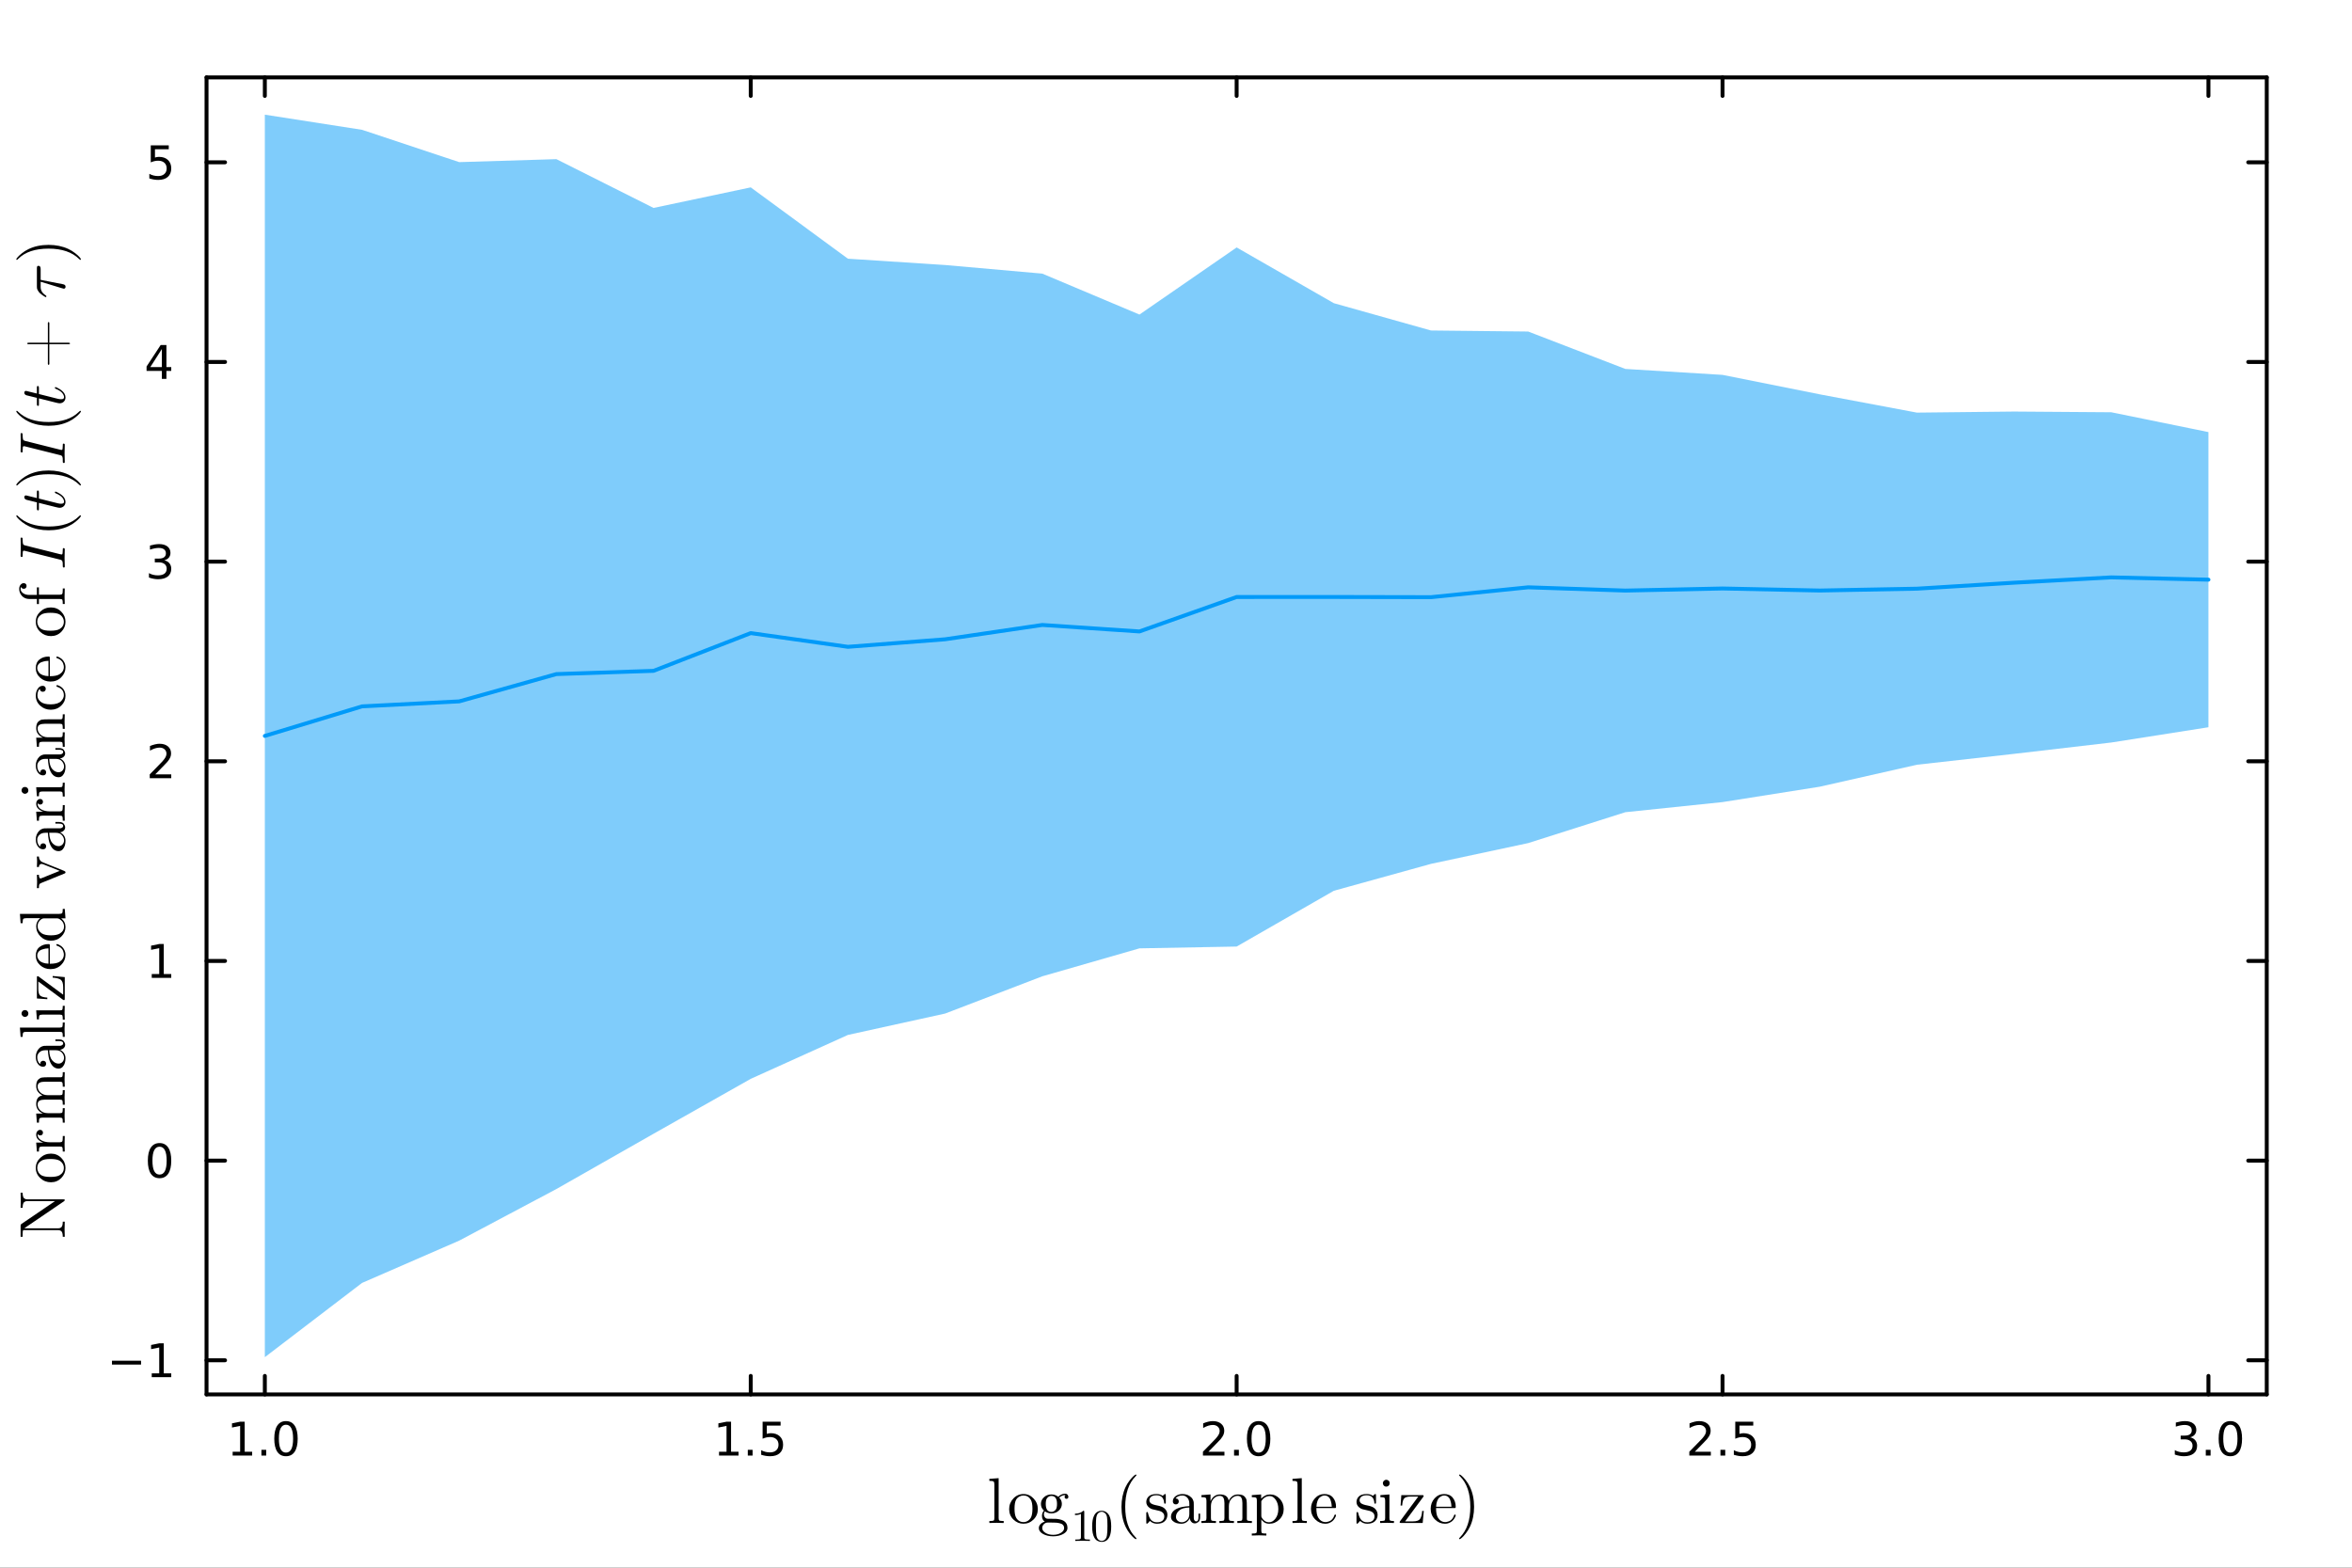 <?xml version="1.0" encoding="utf-8"?>
<svg xmlns="http://www.w3.org/2000/svg" xmlns:xlink="http://www.w3.org/1999/xlink" width="600" height="400" viewBox="0 0 2400 1600">
<rect x="0" y="0" width="2400" height="1600" fill="#333333" stroke="none"/>
<defs>
  <clipPath id="clip690">
    <rect x="0" y="0" width="2400" height="1600"/>
  </clipPath>
</defs>
<path clip-path="url(#clip690)" d="M0 1600 L2400 1600 L2400 0 L0 0  Z" fill="#ffffff" fill-rule="evenodd" fill-opacity="1"/>
<defs>
  <clipPath id="clip691">
    <rect x="480" y="0" width="1681" height="1600"/>
  </clipPath>
</defs>
<defs>
  <clipPath id="clip692">
    <rect x="175" y="78" width="2139" height="1345"/>
  </clipPath>
</defs>
<path clip-path="url(#clip690)" d="M210.746 1423.18 L2313.01 1423.18 L2313.01 78.992 L210.746 78.992  Z" fill="#ffffff" fill-rule="evenodd" fill-opacity="1"/>
<defs>
  <clipPath id="clip693">
    <rect x="210" y="78" width="2103" height="1345"/>
  </clipPath>
</defs>
<polyline clip-path="url(#clip690)" style="stroke:#000000; stroke-linecap:round; stroke-linejoin:round; stroke-width:4; stroke-opacity:1; fill:none" points="210.746,1423.18 2313.01,1423.18 "/>
<polyline clip-path="url(#clip690)" style="stroke:#000000; stroke-linecap:round; stroke-linejoin:round; stroke-width:4; stroke-opacity:1; fill:none" points="270.244,1423.18 270.244,1404.28 "/>
<polyline clip-path="url(#clip690)" style="stroke:#000000; stroke-linecap:round; stroke-linejoin:round; stroke-width:4; stroke-opacity:1; fill:none" points="766.06,1423.18 766.06,1404.28 "/>
<polyline clip-path="url(#clip690)" style="stroke:#000000; stroke-linecap:round; stroke-linejoin:round; stroke-width:4; stroke-opacity:1; fill:none" points="1261.88,1423.18 1261.88,1404.28 "/>
<polyline clip-path="url(#clip690)" style="stroke:#000000; stroke-linecap:round; stroke-linejoin:round; stroke-width:4; stroke-opacity:1; fill:none" points="1757.69,1423.18 1757.69,1404.28 "/>
<polyline clip-path="url(#clip690)" style="stroke:#000000; stroke-linecap:round; stroke-linejoin:round; stroke-width:4; stroke-opacity:1; fill:none" points="2253.51,1423.18 2253.51,1404.28 "/>
<path clip-path="url(#clip690)" d="M237.397 1481.64 L245.036 1481.64 L245.036 1455.28 L236.726 1456.95 L236.726 1452.69 L244.989 1451.02 L249.665 1451.02 L249.665 1481.64 L257.304 1481.64 L257.304 1485.58 L237.397 1485.58 L237.397 1481.64 Z" fill="#000000" fill-rule="nonzero" fill-opacity="1" /><path clip-path="url(#clip690)" d="M266.749 1479.7 L271.633 1479.7 L271.633 1485.58 L266.749 1485.58 L266.749 1479.7 Z" fill="#000000" fill-rule="nonzero" fill-opacity="1" /><path clip-path="url(#clip690)" d="M291.818 1454.1 Q288.207 1454.1 286.378 1457.66 Q284.573 1461.2 284.573 1468.33 Q284.573 1475.44 286.378 1479.01 Q288.207 1482.55 291.818 1482.55 Q295.452 1482.55 297.258 1479.01 Q299.086 1475.44 299.086 1468.33 Q299.086 1461.2 297.258 1457.66 Q295.452 1454.1 291.818 1454.1 M291.818 1450.39 Q297.628 1450.39 300.684 1455 Q303.762 1459.58 303.762 1468.33 Q303.762 1477.06 300.684 1481.67 Q297.628 1486.25 291.818 1486.25 Q286.008 1486.25 282.929 1481.67 Q279.874 1477.06 279.874 1468.33 Q279.874 1459.58 282.929 1455 Q286.008 1450.39 291.818 1450.39 Z" fill="#000000" fill-rule="nonzero" fill-opacity="1" /><path clip-path="url(#clip690)" d="M733.711 1481.64 L741.35 1481.64 L741.35 1455.28 L733.04 1456.95 L733.04 1452.69 L741.304 1451.02 L745.98 1451.02 L745.98 1481.64 L753.618 1481.64 L753.618 1485.58 L733.711 1485.58 L733.711 1481.64 Z" fill="#000000" fill-rule="nonzero" fill-opacity="1" /><path clip-path="url(#clip690)" d="M763.063 1479.7 L767.947 1479.7 L767.947 1485.58 L763.063 1485.58 L763.063 1479.7 Z" fill="#000000" fill-rule="nonzero" fill-opacity="1" /><path clip-path="url(#clip690)" d="M778.178 1451.02 L796.535 1451.02 L796.535 1454.96 L782.461 1454.96 L782.461 1463.43 Q783.479 1463.08 784.498 1462.92 Q785.516 1462.73 786.535 1462.73 Q792.322 1462.73 795.701 1465.9 Q799.081 1469.08 799.081 1474.49 Q799.081 1480.07 795.609 1483.17 Q792.137 1486.25 785.817 1486.25 Q783.641 1486.25 781.373 1485.88 Q779.127 1485.51 776.72 1484.77 L776.72 1480.07 Q778.803 1481.2 781.026 1481.76 Q783.248 1482.32 785.725 1482.32 Q789.729 1482.32 792.067 1480.21 Q794.405 1478.1 794.405 1474.49 Q794.405 1470.88 792.067 1468.77 Q789.729 1466.67 785.725 1466.67 Q783.85 1466.67 781.975 1467.08 Q780.123 1467.5 778.178 1468.38 L778.178 1451.02 Z" fill="#000000" fill-rule="nonzero" fill-opacity="1" /><path clip-path="url(#clip690)" d="M1233.12 1481.64 L1249.43 1481.64 L1249.43 1485.58 L1227.49 1485.58 L1227.49 1481.64 Q1230.15 1478.89 1234.74 1474.26 Q1239.34 1469.61 1240.52 1468.27 Q1242.77 1465.74 1243.65 1464.01 Q1244.55 1462.25 1244.55 1460.56 Q1244.55 1457.8 1242.61 1456.07 Q1240.68 1454.33 1237.58 1454.33 Q1235.38 1454.33 1232.93 1455.09 Q1230.5 1455.86 1227.72 1457.41 L1227.72 1452.69 Q1230.55 1451.55 1233 1450.97 Q1235.45 1450.39 1237.49 1450.39 Q1242.86 1450.39 1246.06 1453.08 Q1249.25 1455.77 1249.25 1460.26 Q1249.25 1462.39 1248.44 1464.31 Q1247.65 1466.2 1245.55 1468.8 Q1244.97 1469.47 1241.87 1472.69 Q1238.76 1475.88 1233.12 1481.64 Z" fill="#000000" fill-rule="nonzero" fill-opacity="1" /><path clip-path="url(#clip690)" d="M1259.25 1479.7 L1264.13 1479.7 L1264.13 1485.58 L1259.25 1485.58 L1259.25 1479.7 Z" fill="#000000" fill-rule="nonzero" fill-opacity="1" /><path clip-path="url(#clip690)" d="M1284.32 1454.1 Q1280.71 1454.1 1278.88 1457.66 Q1277.07 1461.2 1277.07 1468.33 Q1277.07 1475.44 1278.88 1479.01 Q1280.71 1482.55 1284.32 1482.55 Q1287.95 1482.55 1289.76 1479.01 Q1291.59 1475.44 1291.59 1468.33 Q1291.59 1461.2 1289.76 1457.66 Q1287.95 1454.1 1284.32 1454.1 M1284.32 1450.39 Q1290.13 1450.39 1293.18 1455 Q1296.26 1459.58 1296.26 1468.33 Q1296.26 1477.06 1293.18 1481.67 Q1290.13 1486.25 1284.32 1486.25 Q1278.51 1486.25 1275.43 1481.67 Q1272.37 1477.06 1272.37 1468.33 Q1272.37 1459.58 1275.43 1455 Q1278.51 1450.39 1284.32 1450.39 Z" fill="#000000" fill-rule="nonzero" fill-opacity="1" /><path clip-path="url(#clip690)" d="M1729.43 1481.64 L1745.75 1481.64 L1745.75 1485.58 L1723.8 1485.58 L1723.8 1481.64 Q1726.47 1478.89 1731.05 1474.26 Q1735.66 1469.61 1736.84 1468.27 Q1739.08 1465.74 1739.96 1464.01 Q1740.86 1462.25 1740.86 1460.56 Q1740.86 1457.8 1738.92 1456.07 Q1737 1454.33 1733.9 1454.33 Q1731.7 1454.33 1729.24 1455.09 Q1726.81 1455.86 1724.04 1457.41 L1724.04 1452.69 Q1726.86 1451.55 1729.31 1450.97 Q1731.77 1450.39 1733.8 1450.39 Q1739.17 1450.39 1742.37 1453.08 Q1745.56 1455.77 1745.56 1460.26 Q1745.56 1462.39 1744.75 1464.31 Q1743.97 1466.2 1741.86 1468.8 Q1741.28 1469.47 1738.18 1472.69 Q1735.08 1475.88 1729.43 1481.64 Z" fill="#000000" fill-rule="nonzero" fill-opacity="1" /><path clip-path="url(#clip690)" d="M1755.56 1479.7 L1760.45 1479.7 L1760.45 1485.58 L1755.56 1485.58 L1755.56 1479.7 Z" fill="#000000" fill-rule="nonzero" fill-opacity="1" /><path clip-path="url(#clip690)" d="M1770.68 1451.02 L1789.04 1451.02 L1789.04 1454.96 L1774.96 1454.96 L1774.96 1463.43 Q1775.98 1463.08 1777 1462.92 Q1778.02 1462.73 1779.04 1462.73 Q1784.82 1462.73 1788.2 1465.9 Q1791.58 1469.08 1791.58 1474.49 Q1791.58 1480.07 1788.11 1483.17 Q1784.64 1486.25 1778.32 1486.25 Q1776.14 1486.25 1773.87 1485.88 Q1771.63 1485.51 1769.22 1484.77 L1769.22 1480.07 Q1771.3 1481.2 1773.53 1481.76 Q1775.75 1482.32 1778.23 1482.32 Q1782.23 1482.32 1784.57 1480.21 Q1786.91 1478.1 1786.91 1474.49 Q1786.91 1470.88 1784.57 1468.77 Q1782.23 1466.67 1778.23 1466.67 Q1776.35 1466.67 1774.48 1467.08 Q1772.62 1467.5 1770.68 1468.38 L1770.68 1451.02 Z" fill="#000000" fill-rule="nonzero" fill-opacity="1" /><path clip-path="url(#clip690)" d="M2234.82 1466.95 Q2238.17 1467.66 2240.05 1469.93 Q2241.95 1472.2 2241.95 1475.53 Q2241.95 1480.65 2238.43 1483.45 Q2234.91 1486.25 2228.43 1486.25 Q2226.25 1486.25 2223.94 1485.81 Q2221.65 1485.39 2219.19 1484.54 L2219.19 1480.02 Q2221.14 1481.16 2223.45 1481.74 Q2225.77 1482.32 2228.29 1482.32 Q2232.69 1482.32 2234.98 1480.58 Q2237.29 1478.84 2237.29 1475.53 Q2237.29 1472.48 2235.14 1470.77 Q2233.01 1469.03 2229.19 1469.03 L2225.17 1469.03 L2225.17 1465.19 L2229.38 1465.19 Q2232.83 1465.19 2234.66 1463.82 Q2236.48 1462.43 2236.48 1459.84 Q2236.48 1457.18 2234.59 1455.77 Q2232.71 1454.33 2229.19 1454.33 Q2227.27 1454.33 2225.07 1454.75 Q2222.87 1455.16 2220.23 1456.04 L2220.23 1451.88 Q2222.9 1451.14 2225.21 1450.77 Q2227.55 1450.39 2229.61 1450.39 Q2234.93 1450.39 2238.04 1452.83 Q2241.14 1455.23 2241.14 1459.35 Q2241.14 1462.22 2239.49 1464.21 Q2237.85 1466.18 2234.82 1466.95 Z" fill="#000000" fill-rule="nonzero" fill-opacity="1" /><path clip-path="url(#clip690)" d="M2250.81 1479.7 L2255.7 1479.7 L2255.7 1485.58 L2250.81 1485.58 L2250.81 1479.7 Z" fill="#000000" fill-rule="nonzero" fill-opacity="1" /><path clip-path="url(#clip690)" d="M2275.88 1454.1 Q2272.27 1454.1 2270.44 1457.66 Q2268.64 1461.2 2268.64 1468.33 Q2268.64 1475.44 2270.44 1479.01 Q2272.27 1482.55 2275.88 1482.55 Q2279.52 1482.55 2281.32 1479.01 Q2283.15 1475.44 2283.15 1468.33 Q2283.15 1461.2 2281.32 1457.66 Q2279.52 1454.1 2275.88 1454.1 M2275.88 1450.39 Q2281.69 1450.39 2284.75 1455 Q2287.83 1459.58 2287.83 1468.33 Q2287.83 1477.06 2284.75 1481.67 Q2281.69 1486.25 2275.88 1486.25 Q2270.07 1486.25 2266.99 1481.67 Q2263.94 1477.06 2263.94 1468.33 Q2263.94 1459.58 2266.99 1455 Q2270.07 1450.39 2275.88 1450.39 Z" fill="#000000" fill-rule="nonzero" fill-opacity="1" /><path clip-path="url(#clip690)" d="M1009.55 1554.39 L1009.55 1552.36 Q1013.06 1552.36 1013.87 1551.94 Q1014.67 1551.49 1014.67 1549.37 L1014.67 1515.07 Q1014.67 1512.62 1013.81 1512.01 Q1012.97 1511.4 1009.55 1511.4 L1009.55 1509.33 L1019.02 1508.63 L1019.02 1549.37 Q1019.02 1551.49 1019.86 1551.94 Q1020.7 1552.36 1024.18 1552.36 L1024.18 1554.39 Q1023.37 1554.39 1021.7 1554.33 Q1020.02 1554.26 1018.8 1554.23 Q1017.57 1554.2 1016.86 1554.2 Q1016.09 1554.2 1009.55 1554.39 Z" fill="#000000" fill-rule="nonzero" fill-opacity="1" /><path clip-path="url(#clip690)" d="M1034.1 1550.85 Q1029.75 1546.53 1029.75 1540.28 Q1029.75 1534 1034 1529.43 Q1038.29 1524.83 1044.41 1524.83 Q1050.4 1524.83 1054.68 1529.4 Q1059 1533.94 1059 1540.28 Q1059 1546.5 1054.65 1550.82 Q1050.33 1555.13 1044.34 1555.13 Q1038.48 1555.13 1034.1 1550.85 M1035.23 1539.74 Q1035.23 1546.15 1036.9 1549.04 Q1039.48 1553.46 1044.41 1553.46 Q1046.85 1553.46 1048.88 1552.14 Q1050.94 1550.82 1052.07 1548.59 Q1053.52 1545.69 1053.52 1539.74 Q1053.52 1533.39 1051.78 1530.59 Q1049.2 1526.31 1044.34 1526.31 Q1042.22 1526.31 1040.12 1527.43 Q1038.06 1528.53 1036.81 1530.72 Q1035.23 1533.62 1035.23 1539.74 Z" fill="#000000" fill-rule="nonzero" fill-opacity="1" /><path clip-path="url(#clip690)" d="M1060.04 1559.61 Q1060.04 1557.48 1061.65 1555.65 Q1063.29 1553.81 1066.13 1553.01 Q1063.23 1551.17 1063.23 1547.14 Q1063.23 1544.05 1065.26 1541.67 Q1062.17 1539.09 1062.17 1534.87 Q1062.17 1530.98 1065.26 1528.11 Q1068.35 1525.24 1072.86 1525.24 Q1076.82 1525.24 1079.85 1527.63 Q1083 1524.54 1086.84 1524.5 Q1088.54 1524.5 1089.35 1525.57 Q1090.19 1526.63 1090.19 1527.76 Q1090.19 1528.75 1089.54 1529.24 Q1088.93 1529.72 1088.29 1529.72 Q1087.48 1529.72 1086.9 1529.21 Q1086.35 1528.66 1086.35 1527.82 Q1086.35 1526.44 1087.42 1526.02 Q1087.22 1525.95 1086.77 1525.95 Q1083.55 1525.95 1080.81 1528.53 Q1083.52 1531.04 1083.52 1534.94 Q1083.52 1538.84 1080.43 1541.7 Q1077.34 1544.57 1072.86 1544.57 Q1069.15 1544.57 1066.32 1542.51 Q1065.19 1543.83 1065.19 1545.63 Q1065.19 1547.27 1066.19 1548.56 Q1067.19 1549.85 1068.7 1550.04 Q1069.15 1550.11 1073.63 1550.11 Q1076.27 1550.11 1077.72 1550.17 Q1079.17 1550.24 1081.23 1550.69 Q1083.33 1551.11 1084.97 1551.94 Q1089.25 1554.33 1089.28 1559.48 Q1089.28 1563.25 1084.94 1565.6 Q1080.62 1567.98 1074.63 1567.98 Q1068.58 1567.98 1064.29 1565.57 Q1060.04 1563.18 1060.04 1559.61 M1063.49 1559.61 Q1063.49 1562.31 1066.68 1564.37 Q1069.86 1566.47 1074.69 1566.47 Q1079.43 1566.47 1082.62 1564.41 Q1085.84 1562.38 1085.84 1559.61 Q1085.84 1557.64 1084.71 1556.39 Q1083.58 1555.13 1081.26 1554.62 Q1078.98 1554.13 1077.37 1554.04 Q1075.76 1553.94 1072.79 1553.94 L1068.9 1553.94 Q1066.64 1554.07 1065.06 1555.71 Q1063.49 1557.35 1063.49 1559.61 M1067.09 1534.94 Q1067.09 1543.05 1072.86 1543.05 Q1075.76 1543.05 1077.53 1540.41 Q1078.59 1538.64 1078.59 1534.87 Q1078.59 1526.76 1072.86 1526.76 Q1069.96 1526.76 1068.16 1529.4 Q1067.09 1531.17 1067.09 1534.94 Z" fill="#000000" fill-rule="nonzero" fill-opacity="1" /><path clip-path="url(#clip690)" d="M1096.92 1546.31 L1096.92 1544.87 Q1102.47 1544.87 1105.33 1541.92 Q1106.12 1541.92 1106.26 1542.1 Q1106.39 1542.28 1106.39 1543.11 L1106.39 1569.01 Q1106.39 1570.39 1107.07 1570.82 Q1107.75 1571.25 1110.7 1571.25 L1112.16 1571.25 L1112.16 1572.67 Q1110.54 1572.53 1104.68 1572.53 Q1098.82 1572.53 1097.22 1572.67 L1097.22 1571.25 L1098.68 1571.25 Q1101.59 1571.25 1102.29 1570.84 Q1102.99 1570.41 1102.99 1569.01 L1102.99 1545.1 Q1100.58 1546.31 1096.92 1546.31 Z" fill="#000000" fill-rule="nonzero" fill-opacity="1" /><path clip-path="url(#clip690)" d="M1114.45 1557.9 Q1114.45 1551.11 1116.16 1547.42 Q1118.55 1541.92 1124.19 1541.92 Q1125.38 1541.92 1126.62 1542.26 Q1127.89 1542.57 1129.47 1543.81 Q1131.07 1545.05 1132.04 1547.08 Q1133.88 1551 1133.88 1557.9 Q1133.88 1564.64 1132.17 1568.32 Q1129.67 1573.68 1124.14 1573.68 Q1122.07 1573.68 1119.95 1572.62 Q1117.86 1571.56 1116.53 1569.01 Q1114.45 1565.2 1114.45 1557.9 M1118.28 1557.34 Q1118.28 1564.3 1118.78 1567.08 Q1119.34 1570.07 1120.88 1571.38 Q1122.43 1572.67 1124.14 1572.67 Q1125.99 1572.67 1127.53 1571.29 Q1129.08 1569.89 1129.56 1566.9 Q1130.07 1563.94 1130.05 1557.34 Q1130.05 1550.91 1129.6 1548.34 Q1128.99 1545.34 1127.37 1544.15 Q1125.77 1542.93 1124.14 1542.93 Q1123.54 1542.93 1122.88 1543.11 Q1122.25 1543.29 1121.33 1543.81 Q1120.4 1544.33 1119.68 1545.61 Q1118.98 1546.9 1118.64 1548.84 Q1118.28 1551.34 1118.28 1557.34 Z" fill="#000000" fill-rule="nonzero" fill-opacity="1" /><path clip-path="url(#clip690)" d="M1144.36 1537.9 Q1144.36 1526.76 1148.51 1517.77 Q1150.28 1514 1152.76 1510.85 Q1155.24 1507.69 1156.88 1506.31 Q1158.53 1504.92 1158.98 1504.92 Q1159.62 1504.92 1159.65 1505.57 Q1159.65 1505.89 1158.78 1506.69 Q1148.16 1517.51 1148.19 1537.9 Q1148.19 1558.35 1158.53 1568.75 Q1159.65 1569.88 1159.65 1570.24 Q1159.65 1570.88 1158.98 1570.88 Q1158.53 1570.88 1156.95 1569.56 Q1155.37 1568.24 1152.92 1565.21 Q1150.47 1562.18 1148.7 1558.48 Q1144.36 1549.5 1144.36 1537.9 Z" fill="#000000" fill-rule="nonzero" fill-opacity="1" /><path clip-path="url(#clip690)" d="M1169.68 1553.52 L1169.68 1544.83 Q1169.68 1544.08 1169.72 1543.83 Q1169.75 1543.57 1169.94 1543.38 Q1170.13 1543.18 1170.52 1543.18 Q1170.97 1543.18 1171.13 1543.38 Q1171.33 1543.57 1171.45 1544.31 Q1172.45 1548.85 1174.58 1551.27 Q1176.74 1553.65 1180.63 1553.65 Q1184.34 1553.65 1186.2 1552.01 Q1188.07 1550.36 1188.07 1547.66 Q1188.07 1542.83 1181.21 1541.6 Q1177.25 1540.8 1175.61 1540.28 Q1173.97 1539.74 1172.52 1538.55 Q1169.68 1536.23 1169.68 1532.94 Q1169.68 1529.66 1172.16 1527.24 Q1174.68 1524.83 1180.21 1524.83 Q1183.92 1524.83 1186.43 1526.69 Q1187.17 1526.11 1187.56 1525.63 Q1188.43 1524.83 1188.88 1524.83 Q1189.39 1524.83 1189.49 1525.18 Q1189.59 1525.5 1189.59 1526.44 L1189.59 1533.07 Q1189.59 1533.81 1189.55 1534.07 Q1189.52 1534.33 1189.33 1534.52 Q1189.14 1534.68 1188.72 1534.68 Q1187.98 1534.68 1187.94 1534.07 Q1187.43 1526.08 1180.21 1526.08 Q1176.32 1526.08 1174.58 1527.6 Q1172.84 1529.08 1172.84 1531.11 Q1172.84 1532.23 1173.35 1533.1 Q1173.9 1533.94 1174.58 1534.46 Q1175.29 1534.94 1176.58 1535.42 Q1177.86 1535.87 1178.64 1536.03 Q1179.44 1536.19 1180.96 1536.52 Q1186.24 1537.51 1188.46 1539.67 Q1191.23 1542.44 1191.23 1545.95 Q1191.23 1549.85 1188.59 1552.49 Q1185.95 1555.13 1180.63 1555.13 Q1176.35 1555.13 1173.35 1552.26 Q1172.97 1552.65 1172.68 1553.01 Q1172.39 1553.33 1172.26 1553.46 Q1172.16 1553.59 1172.13 1553.68 Q1172.1 1553.75 1172.03 1553.81 Q1170.71 1555.13 1170.39 1555.13 Q1169.88 1555.13 1169.78 1554.78 Q1169.68 1554.45 1169.68 1553.52 Z" fill="#000000" fill-rule="nonzero" fill-opacity="1" /><path clip-path="url(#clip690)" d="M1194.87 1548.11 Q1194.87 1542.51 1201.47 1539.54 Q1205.43 1537.64 1213.61 1537.16 L1213.61 1534.74 Q1213.61 1530.65 1211.45 1528.5 Q1209.33 1526.31 1206.62 1526.31 Q1201.79 1526.31 1199.47 1529.33 Q1201.44 1529.4 1202.14 1530.4 Q1202.85 1531.36 1202.85 1532.36 Q1202.85 1533.68 1202.02 1534.55 Q1201.21 1535.39 1199.83 1535.39 Q1198.5 1535.39 1197.64 1534.58 Q1196.77 1533.75 1196.77 1532.3 Q1196.77 1529.08 1199.66 1526.95 Q1202.59 1524.83 1206.75 1524.83 Q1212.16 1524.83 1215.77 1528.46 Q1216.89 1529.59 1217.44 1531.04 Q1218.02 1532.49 1218.09 1533.46 Q1218.15 1534.39 1218.15 1536.26 L1218.15 1549.43 Q1218.15 1549.82 1218.28 1550.46 Q1218.41 1551.11 1218.99 1551.94 Q1219.6 1552.75 1220.6 1552.75 Q1222.98 1552.75 1222.95 1548.53 L1222.95 1544.83 L1224.62 1544.83 L1224.62 1548.53 Q1224.62 1552.04 1222.76 1553.42 Q1220.92 1554.78 1219.21 1554.78 Q1217.02 1554.78 1215.64 1553.17 Q1214.25 1551.56 1214.06 1549.37 Q1213.06 1551.88 1210.78 1553.52 Q1208.52 1555.13 1205.43 1555.13 Q1203.05 1555.13 1200.79 1554.52 Q1198.57 1553.94 1196.7 1552.3 Q1194.87 1550.62 1194.87 1548.11 M1199.95 1548.05 Q1199.95 1550.49 1201.69 1552.07 Q1203.43 1553.65 1205.88 1553.65 Q1208.65 1553.65 1211.13 1551.52 Q1213.61 1549.37 1213.61 1545.15 L1213.61 1538.55 Q1206.3 1538.8 1203.11 1541.73 Q1199.95 1544.63 1199.95 1548.05 Z" fill="#000000" fill-rule="nonzero" fill-opacity="1" /><path clip-path="url(#clip690)" d="M1225.95 1554.39 L1225.95 1552.36 Q1229.46 1552.36 1230.26 1551.94 Q1231.07 1551.49 1231.07 1549.37 L1231.07 1531.69 Q1231.07 1529.24 1230.2 1528.63 Q1229.36 1528.01 1225.95 1528.01 L1225.95 1525.95 L1235.22 1525.24 L1235.22 1532.17 Q1238.31 1525.24 1244.98 1525.24 Q1252.71 1525.24 1253.77 1531.69 Q1254.9 1529.17 1257.25 1527.21 Q1259.63 1525.24 1263.34 1525.24 Q1268.3 1525.24 1270.26 1527.69 Q1271.71 1529.33 1272 1531.17 Q1272.29 1533.01 1272.29 1537.77 L1272.29 1550.36 Q1272.35 1551.75 1273.42 1552.07 Q1274.48 1552.36 1277.44 1552.36 L1277.44 1554.39 Q1270.71 1554.2 1270.07 1554.2 Q1269.55 1554.2 1262.6 1554.39 L1262.6 1552.36 Q1266.11 1552.36 1266.91 1551.94 Q1267.75 1551.49 1267.75 1549.37 L1267.75 1534 Q1267.75 1530.65 1266.72 1528.69 Q1265.69 1526.69 1262.85 1526.69 Q1259.44 1526.69 1256.7 1529.56 Q1253.96 1532.43 1253.96 1537.26 L1253.96 1549.37 Q1253.96 1551.49 1254.77 1551.94 Q1255.61 1552.36 1259.12 1552.36 L1259.12 1554.39 Q1252.39 1554.2 1251.71 1554.2 Q1251.19 1554.2 1244.27 1554.39 L1244.27 1552.36 Q1247.78 1552.36 1248.59 1551.94 Q1249.42 1551.49 1249.42 1549.37 L1249.42 1534 Q1249.42 1530.65 1248.39 1528.69 Q1247.36 1526.69 1244.53 1526.69 Q1241.11 1526.69 1238.38 1529.56 Q1235.64 1532.43 1235.64 1537.26 L1235.64 1549.37 Q1235.64 1551.49 1236.44 1551.94 Q1237.28 1552.36 1240.76 1552.36 L1240.76 1554.39 Q1234.03 1554.2 1233.39 1554.2 Q1232.87 1554.2 1225.95 1554.39 Z" fill="#000000" fill-rule="nonzero" fill-opacity="1" /><path clip-path="url(#clip690)" d="M1277.36 1565.15 Q1280.87 1565.15 1281.67 1564.7 Q1282.51 1564.28 1282.51 1562.18 L1282.51 1531.3 Q1282.51 1529.11 1281.67 1528.56 Q1280.87 1528.01 1277.36 1528.01 L1277.36 1525.95 L1286.86 1525.24 L1286.86 1529.59 Q1290.82 1525.24 1296.1 1525.24 Q1301.71 1525.24 1305.8 1529.59 Q1309.89 1533.94 1309.89 1540.16 Q1309.89 1546.44 1305.54 1550.78 Q1301.19 1555.13 1295.17 1555.13 Q1291.88 1555.13 1289.66 1553.46 Q1287.47 1551.75 1287.05 1550.49 L1287.05 1551.11 L1287.05 1562.18 Q1287.05 1564.31 1287.89 1564.73 Q1288.73 1565.15 1292.21 1565.15 L1292.21 1567.18 Q1285.28 1566.98 1284.77 1566.98 Q1284.12 1566.98 1277.36 1567.18 L1277.36 1565.15 M1287.05 1546.89 Q1287.05 1547.88 1287.18 1548.24 Q1287.34 1548.59 1287.99 1549.66 Q1290.6 1553.65 1294.85 1553.65 Q1294.88 1553.65 1294.91 1553.65 Q1298.68 1553.65 1301.55 1549.82 Q1304.41 1545.95 1304.41 1540.16 Q1304.41 1534.62 1301.8 1530.75 Q1299.19 1526.89 1295.59 1526.89 Q1293.01 1526.89 1290.76 1528.27 Q1288.5 1529.66 1287.05 1532.17 L1287.05 1546.89 Z" fill="#000000" fill-rule="nonzero" fill-opacity="1" /><path clip-path="url(#clip690)" d="M1318.88 1554.39 L1318.88 1552.36 Q1322.39 1552.36 1323.19 1551.94 Q1324 1551.49 1324 1549.37 L1324 1515.07 Q1324 1512.62 1323.13 1512.01 Q1322.29 1511.4 1318.88 1511.4 L1318.88 1509.33 L1328.34 1508.63 L1328.34 1549.37 Q1328.34 1551.49 1329.18 1551.94 Q1330.02 1552.36 1333.5 1552.36 L1333.5 1554.39 Q1332.69 1554.39 1331.02 1554.33 Q1329.34 1554.26 1328.12 1554.23 Q1326.89 1554.2 1326.19 1554.2 Q1325.41 1554.2 1318.88 1554.39 Z" fill="#000000" fill-rule="nonzero" fill-opacity="1" /><path clip-path="url(#clip690)" d="M1337.75 1539.87 Q1337.75 1533.65 1341.75 1529.24 Q1345.74 1524.83 1351.47 1524.83 Q1357.27 1524.83 1360.27 1528.59 Q1363.29 1532.36 1363.29 1537.77 Q1363.29 1538.77 1363.04 1538.96 Q1362.78 1539.16 1361.65 1539.16 L1343.23 1539.16 Q1343.23 1545.89 1345.23 1549.04 Q1348 1553.46 1352.66 1553.46 Q1353.31 1553.46 1354.08 1553.33 Q1354.85 1553.2 1356.43 1552.65 Q1358.01 1552.07 1359.4 1550.56 Q1360.78 1549.04 1361.59 1546.66 Q1361.78 1545.73 1362.42 1545.76 Q1363.29 1545.76 1363.29 1546.53 Q1363.29 1547.11 1362.65 1548.43 Q1362.04 1549.72 1360.85 1551.27 Q1359.65 1552.81 1357.33 1553.97 Q1355.05 1555.13 1352.28 1555.13 Q1346.48 1555.13 1342.1 1550.75 Q1337.75 1546.34 1337.75 1539.87 M1343.29 1537.77 L1358.95 1537.77 Q1358.95 1536.39 1358.69 1534.84 Q1358.46 1533.3 1357.75 1531.17 Q1357.08 1529.01 1355.47 1527.66 Q1353.86 1526.31 1351.47 1526.31 Q1350.41 1526.31 1349.25 1526.76 Q1348.12 1527.21 1346.74 1528.3 Q1345.35 1529.4 1344.39 1531.88 Q1343.42 1534.36 1343.29 1537.77 Z" fill="#000000" fill-rule="nonzero" fill-opacity="1" /><path clip-path="url(#clip690)" d="M1384.18 1553.52 L1384.18 1544.83 Q1384.18 1544.08 1384.21 1543.83 Q1384.24 1543.57 1384.44 1543.38 Q1384.63 1543.18 1385.02 1543.18 Q1385.47 1543.18 1385.63 1543.38 Q1385.82 1543.57 1385.95 1544.31 Q1386.95 1548.85 1389.08 1551.27 Q1391.23 1553.65 1395.13 1553.65 Q1398.83 1553.65 1400.7 1552.01 Q1402.57 1550.36 1402.57 1547.66 Q1402.57 1542.83 1395.71 1541.6 Q1391.75 1540.8 1390.11 1540.28 Q1388.46 1539.74 1387.01 1538.55 Q1384.18 1536.23 1384.18 1532.94 Q1384.18 1529.66 1386.66 1527.24 Q1389.17 1524.83 1394.71 1524.83 Q1398.42 1524.83 1400.93 1526.69 Q1401.67 1526.11 1402.05 1525.63 Q1402.92 1524.83 1403.37 1524.83 Q1403.89 1524.83 1403.99 1525.18 Q1404.08 1525.5 1404.08 1526.44 L1404.08 1533.07 Q1404.08 1533.81 1404.05 1534.07 Q1404.02 1534.33 1403.83 1534.52 Q1403.63 1534.68 1403.21 1534.68 Q1402.47 1534.68 1402.44 1534.07 Q1401.93 1526.08 1394.71 1526.08 Q1390.81 1526.08 1389.08 1527.6 Q1387.34 1529.08 1387.34 1531.11 Q1387.34 1532.23 1387.85 1533.1 Q1388.4 1533.94 1389.08 1534.46 Q1389.78 1534.94 1391.07 1535.42 Q1392.36 1535.87 1393.13 1536.03 Q1393.94 1536.19 1395.45 1536.52 Q1400.73 1537.51 1402.96 1539.67 Q1405.73 1542.44 1405.73 1545.95 Q1405.73 1549.85 1403.09 1552.49 Q1400.44 1555.13 1395.13 1555.13 Q1390.85 1555.13 1387.85 1552.26 Q1387.47 1552.65 1387.18 1553.01 Q1386.89 1553.33 1386.76 1553.46 Q1386.66 1553.59 1386.63 1553.68 Q1386.6 1553.75 1386.53 1553.81 Q1385.21 1555.13 1384.89 1555.13 Q1384.37 1555.13 1384.28 1554.78 Q1384.18 1554.45 1384.18 1553.52 Z" fill="#000000" fill-rule="nonzero" fill-opacity="1" /><path clip-path="url(#clip690)" d="M1408.31 1554.39 L1408.31 1552.36 Q1411.82 1552.36 1412.62 1551.94 Q1413.43 1551.49 1413.43 1549.37 L1413.43 1531.62 Q1413.43 1529.17 1412.59 1528.59 Q1411.78 1528.01 1408.56 1528.01 L1408.56 1525.95 L1417.77 1525.24 L1417.77 1549.43 Q1417.77 1551.4 1418.48 1551.88 Q1419.19 1552.36 1422.41 1552.36 L1422.41 1554.39 Q1415.68 1554.2 1415.55 1554.2 Q1414.65 1554.2 1408.31 1554.39 M1411.08 1513.75 Q1411.08 1512.43 1412.07 1511.36 Q1413.11 1510.27 1414.55 1510.27 Q1416 1510.27 1417.03 1511.27 Q1418.06 1512.23 1418.06 1513.78 Q1418.06 1515.29 1417.03 1516.29 Q1416 1517.26 1414.55 1517.26 Q1413.04 1517.26 1412.04 1516.19 Q1411.08 1515.13 1411.08 1513.75 Z" fill="#000000" fill-rule="nonzero" fill-opacity="1" /><path clip-path="url(#clip690)" d="M1428.24 1553.46 Q1428.24 1553.01 1428.85 1552.26 L1447.24 1527.4 L1439.74 1527.4 Q1434.52 1527.4 1432.81 1529.33 Q1431.14 1531.23 1430.82 1536.58 L1429.17 1536.58 L1429.92 1525.95 L1451.01 1525.95 Q1451.75 1525.95 1452.04 1525.98 Q1452.33 1526.02 1452.52 1526.24 Q1452.72 1526.44 1452.72 1526.82 Q1452.72 1527.21 1452.14 1527.95 L1433.78 1552.75 L1441.57 1552.75 Q1447.05 1552.75 1448.88 1550.46 Q1450.75 1548.17 1451.2 1542.06 L1452.85 1542.06 L1451.72 1554.39 L1429.98 1554.39 Q1428.92 1554.39 1428.56 1554.26 Q1428.24 1554.1 1428.24 1553.46 Z" fill="#000000" fill-rule="nonzero" fill-opacity="1" /><path clip-path="url(#clip690)" d="M1459.88 1539.87 Q1459.88 1533.65 1463.87 1529.24 Q1467.86 1524.83 1473.6 1524.83 Q1479.39 1524.83 1482.39 1528.59 Q1485.42 1532.36 1485.42 1537.77 Q1485.42 1538.77 1485.16 1538.96 Q1484.9 1539.16 1483.77 1539.16 L1465.35 1539.16 Q1465.35 1545.89 1467.35 1549.04 Q1470.12 1553.46 1474.79 1553.46 Q1475.43 1553.46 1476.2 1553.33 Q1476.98 1553.2 1478.56 1552.65 Q1480.13 1552.07 1481.52 1550.56 Q1482.9 1549.04 1483.71 1546.66 Q1483.9 1545.73 1484.55 1545.76 Q1485.42 1545.76 1485.42 1546.53 Q1485.42 1547.11 1484.77 1548.43 Q1484.16 1549.72 1482.97 1551.27 Q1481.78 1552.81 1479.46 1553.97 Q1477.17 1555.13 1474.4 1555.13 Q1468.6 1555.13 1464.22 1550.75 Q1459.88 1546.34 1459.88 1539.87 M1465.42 1537.77 L1481.07 1537.77 Q1481.07 1536.39 1480.81 1534.84 Q1480.58 1533.3 1479.88 1531.17 Q1479.2 1529.01 1477.59 1527.66 Q1475.98 1526.31 1473.6 1526.31 Q1472.53 1526.31 1471.37 1526.76 Q1470.25 1527.21 1468.86 1528.3 Q1467.48 1529.4 1466.51 1531.88 Q1465.54 1534.36 1465.42 1537.77 Z" fill="#000000" fill-rule="nonzero" fill-opacity="1" /><path clip-path="url(#clip690)" d="M1488.87 1570.24 Q1488.87 1569.91 1489.71 1569.11 Q1500.34 1558.29 1500.34 1537.9 Q1500.34 1517.45 1490.13 1507.11 Q1488.87 1505.92 1488.87 1505.57 Q1488.87 1504.92 1489.52 1504.92 Q1489.97 1504.92 1491.55 1506.24 Q1493.16 1507.56 1495.57 1510.59 Q1498.02 1513.62 1499.82 1517.32 Q1504.17 1526.31 1504.17 1537.9 Q1504.17 1549.04 1500.02 1558.03 Q1498.24 1561.8 1495.76 1564.95 Q1493.28 1568.11 1491.64 1569.49 Q1490 1570.88 1489.52 1570.88 Q1488.87 1570.88 1488.87 1570.24 Z" fill="#000000" fill-rule="nonzero" fill-opacity="1" /><polyline clip-path="url(#clip690)" style="stroke:#000000; stroke-linecap:round; stroke-linejoin:round; stroke-width:4; stroke-opacity:1; fill:none" points="210.746,1423.18 210.746,78.992 "/>
<polyline clip-path="url(#clip690)" style="stroke:#000000; stroke-linecap:round; stroke-linejoin:round; stroke-width:4; stroke-opacity:1; fill:none" points="210.746,1388.31 229.644,1388.31 "/>
<polyline clip-path="url(#clip690)" style="stroke:#000000; stroke-linecap:round; stroke-linejoin:round; stroke-width:4; stroke-opacity:1; fill:none" points="210.746,1184.54 229.644,1184.54 "/>
<polyline clip-path="url(#clip690)" style="stroke:#000000; stroke-linecap:round; stroke-linejoin:round; stroke-width:4; stroke-opacity:1; fill:none" points="210.746,980.762 229.644,980.762 "/>
<polyline clip-path="url(#clip690)" style="stroke:#000000; stroke-linecap:round; stroke-linejoin:round; stroke-width:4; stroke-opacity:1; fill:none" points="210.746,776.986 229.644,776.986 "/>
<polyline clip-path="url(#clip690)" style="stroke:#000000; stroke-linecap:round; stroke-linejoin:round; stroke-width:4; stroke-opacity:1; fill:none" points="210.746,573.21 229.644,573.21 "/>
<polyline clip-path="url(#clip690)" style="stroke:#000000; stroke-linecap:round; stroke-linejoin:round; stroke-width:4; stroke-opacity:1; fill:none" points="210.746,369.434 229.644,369.434 "/>
<polyline clip-path="url(#clip690)" style="stroke:#000000; stroke-linecap:round; stroke-linejoin:round; stroke-width:4; stroke-opacity:1; fill:none" points="210.746,165.658 229.644,165.658 "/>
<path clip-path="url(#clip690)" d="M114.26 1388.77 L143.936 1388.77 L143.936 1392.7 L114.26 1392.7 L114.26 1388.77 Z" fill="#000000" fill-rule="nonzero" fill-opacity="1" /><path clip-path="url(#clip690)" d="M154.839 1401.66 L162.477 1401.66 L162.477 1375.29 L154.167 1376.96 L154.167 1372.7 L162.431 1371.03 L167.107 1371.03 L167.107 1401.66 L174.746 1401.66 L174.746 1405.59 L154.839 1405.59 L154.839 1401.66 Z" fill="#000000" fill-rule="nonzero" fill-opacity="1" /><path clip-path="url(#clip690)" d="M162.802 1170.34 Q159.19 1170.34 157.362 1173.9 Q155.556 1177.44 155.556 1184.57 Q155.556 1191.68 157.362 1195.24 Q159.19 1198.79 162.802 1198.79 Q166.436 1198.79 168.241 1195.24 Q170.07 1191.68 170.07 1184.57 Q170.07 1177.44 168.241 1173.9 Q166.436 1170.34 162.802 1170.34 M162.802 1166.63 Q168.612 1166.63 171.667 1171.24 Q174.746 1175.82 174.746 1184.57 Q174.746 1193.3 171.667 1197.91 Q168.612 1202.49 162.802 1202.49 Q156.991 1202.49 153.913 1197.91 Q150.857 1193.3 150.857 1184.57 Q150.857 1175.82 153.913 1171.24 Q156.991 1166.63 162.802 1166.63 Z" fill="#000000" fill-rule="nonzero" fill-opacity="1" /><path clip-path="url(#clip690)" d="M154.839 994.107 L162.477 994.107 L162.477 967.742 L154.167 969.408 L154.167 965.149 L162.431 963.482 L167.107 963.482 L167.107 994.107 L174.746 994.107 L174.746 998.042 L154.839 998.042 L154.839 994.107 Z" fill="#000000" fill-rule="nonzero" fill-opacity="1" /><path clip-path="url(#clip690)" d="M158.427 790.331 L174.746 790.331 L174.746 794.266 L152.802 794.266 L152.802 790.331 Q155.464 787.576 160.047 782.947 Q164.653 778.294 165.834 776.952 Q168.079 774.428 168.959 772.692 Q169.862 770.933 169.862 769.243 Q169.862 766.489 167.917 764.753 Q165.996 763.016 162.894 763.016 Q160.695 763.016 158.241 763.78 Q155.811 764.544 153.033 766.095 L153.033 761.373 Q155.857 760.239 158.311 759.66 Q160.765 759.081 162.802 759.081 Q168.172 759.081 171.366 761.766 Q174.561 764.452 174.561 768.942 Q174.561 771.072 173.751 772.993 Q172.964 774.891 170.857 777.484 Q170.278 778.155 167.177 781.373 Q164.075 784.567 158.427 790.331 Z" fill="#000000" fill-rule="nonzero" fill-opacity="1" /><path clip-path="url(#clip690)" d="M167.616 571.856 Q170.973 572.574 172.848 574.842 Q174.746 577.111 174.746 580.444 Q174.746 585.56 171.227 588.36 Q167.709 591.161 161.227 591.161 Q159.052 591.161 156.737 590.722 Q154.445 590.305 151.991 589.448 L151.991 584.935 Q153.936 586.069 156.251 586.648 Q158.565 587.226 161.089 587.226 Q165.487 587.226 167.778 585.49 Q170.093 583.754 170.093 580.444 Q170.093 577.388 167.94 575.675 Q165.811 573.939 161.991 573.939 L157.964 573.939 L157.964 570.097 L162.177 570.097 Q165.626 570.097 167.454 568.731 Q169.283 567.342 169.283 564.749 Q169.283 562.087 167.385 560.675 Q165.51 559.24 161.991 559.24 Q160.07 559.24 157.871 559.657 Q155.672 560.074 153.033 560.953 L153.033 556.787 Q155.695 556.046 158.01 555.675 Q160.348 555.305 162.408 555.305 Q167.732 555.305 170.834 557.736 Q173.936 560.143 173.936 564.263 Q173.936 567.134 172.292 569.124 Q170.649 571.092 167.616 571.856 Z" fill="#000000" fill-rule="nonzero" fill-opacity="1" /><path clip-path="url(#clip690)" d="M165.163 356.228 L153.357 374.677 L165.163 374.677 L165.163 356.228 M163.936 352.154 L169.815 352.154 L169.815 374.677 L174.746 374.677 L174.746 378.566 L169.815 378.566 L169.815 386.714 L165.163 386.714 L165.163 378.566 L149.561 378.566 L149.561 374.052 L163.936 352.154 Z" fill="#000000" fill-rule="nonzero" fill-opacity="1" /><path clip-path="url(#clip690)" d="M153.843 148.378 L172.2 148.378 L172.2 152.313 L158.126 152.313 L158.126 160.785 Q159.144 160.438 160.163 160.276 Q161.181 160.091 162.2 160.091 Q167.987 160.091 171.366 163.262 Q174.746 166.433 174.746 171.85 Q174.746 177.429 171.274 180.53 Q167.802 183.609 161.482 183.609 Q159.306 183.609 157.038 183.239 Q154.792 182.868 152.385 182.128 L152.385 177.429 Q154.468 178.563 156.69 179.118 Q158.913 179.674 161.39 179.674 Q165.394 179.674 167.732 177.567 Q170.07 175.461 170.07 171.85 Q170.07 168.239 167.732 166.132 Q165.394 164.026 161.39 164.026 Q159.515 164.026 157.64 164.443 Q155.788 164.859 153.843 165.739 L153.843 148.378 Z" fill="#000000" fill-rule="nonzero" fill-opacity="1" /><path clip-path="url(#clip690)" d="M66.084 1262.27 L64.055 1262.27 Q64.055 1259.89 63.604 1258.38 Q63.121 1256.86 62.252 1256.32 Q61.35 1255.77 60.77 1255.64 Q60.158 1255.48 59.16 1255.48 L24.732 1255.48 Q23.798 1255.48 23.572 1255.74 Q23.347 1255.96 23.218 1257.09 Q23.089 1259.05 23.089 1260.37 L23.089 1262.27 L21.028 1262.27 L21.028 1251.07 Q21.028 1250.13 21.157 1249.88 Q21.286 1249.62 21.898 1249.17 L56.133 1225.88 L27.952 1225.88 Q26.954 1225.88 26.374 1226.01 Q25.795 1226.14 24.893 1226.72 Q23.991 1227.27 23.54 1228.78 Q23.089 1230.29 23.089 1232.68 L21.028 1232.68 Q21.221 1225.75 21.221 1224.98 Q21.221 1224.17 21.028 1217.25 L23.089 1217.25 Q23.089 1219.63 23.54 1221.15 Q23.991 1222.66 24.893 1223.21 Q25.795 1223.76 26.407 1223.92 Q26.986 1224.05 27.952 1224.05 L64.377 1224.05 Q65.44 1224.05 65.762 1224.17 Q66.084 1224.3 66.084 1224.95 Q66.084 1225.4 65.215 1226.08 L25.666 1253 Q25.279 1253.26 24.861 1253.64 L59.16 1253.64 Q60.158 1253.64 60.77 1253.51 Q61.35 1253.39 62.252 1252.84 Q63.121 1252.26 63.604 1250.74 Q64.055 1249.23 64.055 1246.85 L66.084 1246.85 Q65.891 1253.77 65.891 1254.58 Q65.891 1255.35 66.084 1262.27 Z" fill="#000000" fill-rule="nonzero" fill-opacity="1" /><path clip-path="url(#clip690)" d="M62.541 1202.3 Q58.226 1206.65 51.978 1206.65 Q45.698 1206.65 41.125 1202.4 Q36.519 1198.12 36.519 1192 Q36.519 1186.01 41.092 1181.72 Q45.633 1177.41 51.978 1177.41 Q58.194 1177.41 62.509 1181.76 Q66.825 1186.07 66.825 1192.06 Q66.825 1197.92 62.541 1202.3 M51.43 1201.18 Q57.839 1201.18 60.738 1199.5 Q65.15 1196.92 65.15 1192 Q65.15 1189.55 63.83 1187.52 Q62.509 1185.46 60.287 1184.33 Q57.389 1182.88 51.43 1182.88 Q45.086 1182.88 42.284 1184.62 Q38.001 1187.2 38.001 1192.06 Q38.001 1194.19 39.128 1196.28 Q40.223 1198.34 42.413 1199.6 Q45.311 1201.18 51.43 1201.18 Z" fill="#000000" fill-rule="nonzero" fill-opacity="1" /><path clip-path="url(#clip690)" d="M66.084 1175.31 L64.055 1175.31 Q64.055 1171.8 63.636 1170.99 Q63.186 1170.15 61.06 1170.15 L43.379 1170.15 Q40.931 1170.15 40.319 1171.02 Q39.708 1171.86 39.708 1175.31 L37.646 1175.31 L36.938 1166.13 L44.184 1166.13 Q41.35 1165.19 39.16 1163.23 Q36.938 1161.23 36.938 1158.01 Q36.938 1155.89 38.129 1154.53 Q39.321 1153.15 40.964 1153.15 Q42.413 1153.15 43.154 1154.05 Q43.862 1154.92 43.862 1155.98 Q43.862 1157.17 43.121 1158.01 Q42.348 1158.82 41.028 1158.82 Q40.223 1158.82 39.611 1158.46 Q38.967 1158.08 38.741 1157.79 Q38.516 1157.5 38.452 1157.3 Q38.387 1157.43 38.387 1158.01 Q38.387 1161.65 42.026 1163.74 Q45.633 1165.81 50.786 1165.81 L60.931 1165.81 Q62.831 1165.81 63.443 1165.03 Q64.055 1164.23 64.055 1160.78 L64.055 1159.4 L66.084 1159.4 Q65.891 1162.04 65.891 1167.77 Q65.891 1168.58 65.923 1169.83 Q65.955 1171.09 66.02 1172.73 Q66.084 1174.37 66.084 1175.31 Z" fill="#000000" fill-rule="nonzero" fill-opacity="1" /><path clip-path="url(#clip690)" d="M66.084 1145.8 L64.055 1145.8 Q64.055 1142.29 63.636 1141.48 Q63.186 1140.68 61.06 1140.68 L43.379 1140.68 Q40.931 1140.68 40.319 1141.55 Q39.708 1142.39 39.708 1145.8 L37.646 1145.8 L36.938 1136.53 L43.862 1136.53 Q36.938 1133.43 36.938 1126.77 Q36.938 1119.04 43.379 1117.97 Q40.867 1116.85 38.902 1114.5 Q36.938 1112.11 36.938 1108.41 Q36.938 1103.45 39.385 1101.49 Q41.028 1100.04 42.864 1099.75 Q44.699 1099.46 49.466 1099.46 L62.058 1099.46 Q63.443 1099.39 63.765 1098.33 Q64.055 1097.27 64.055 1094.3 L66.084 1094.3 Q65.891 1101.03 65.891 1101.68 Q65.891 1102.19 66.084 1109.15 L64.055 1109.15 Q64.055 1105.64 63.636 1104.83 Q63.186 1104 61.06 1104 L45.698 1104 Q42.348 1104 40.384 1105.03 Q38.387 1106.06 38.387 1108.89 Q38.387 1112.31 41.253 1115.04 Q44.12 1117.78 48.951 1117.78 L61.06 1117.78 Q63.186 1117.78 63.636 1116.98 Q64.055 1116.14 64.055 1112.63 L66.084 1112.63 Q65.891 1119.36 65.891 1120.04 Q65.891 1120.55 66.084 1127.48 L64.055 1127.48 Q64.055 1123.96 63.636 1123.16 Q63.186 1122.32 61.06 1122.32 L45.698 1122.32 Q42.348 1122.32 40.384 1123.35 Q38.387 1124.38 38.387 1127.22 Q38.387 1130.63 41.253 1133.37 Q44.12 1136.11 48.951 1136.11 L61.06 1136.11 Q63.186 1136.11 63.636 1135.3 Q64.055 1134.46 64.055 1130.99 L66.084 1130.99 Q65.891 1137.72 65.891 1138.36 Q65.891 1138.88 66.084 1145.8 Z" fill="#000000" fill-rule="nonzero" fill-opacity="1" /><path clip-path="url(#clip690)" d="M59.804 1090.62 Q54.2 1090.62 51.237 1084.02 Q49.337 1080.06 48.854 1071.88 L46.438 1071.88 Q42.348 1071.88 40.191 1074.04 Q38.001 1076.16 38.001 1078.87 Q38.001 1083.7 41.028 1086.02 Q41.092 1084.05 42.091 1083.34 Q43.057 1082.63 44.055 1082.63 Q45.376 1082.63 46.245 1083.47 Q47.083 1084.28 47.083 1085.66 Q47.083 1086.98 46.278 1087.85 Q45.44 1088.72 43.991 1088.72 Q40.77 1088.72 38.645 1085.82 Q36.519 1082.89 36.519 1078.74 Q36.519 1073.33 40.158 1069.72 Q41.286 1068.59 42.735 1068.05 Q44.184 1067.47 45.15 1067.4 Q46.084 1067.34 47.952 1067.34 L61.124 1067.34 Q61.511 1067.34 62.155 1067.21 Q62.799 1067.08 63.636 1066.5 Q64.442 1065.89 64.442 1064.89 Q64.442 1062.51 60.223 1062.54 L56.519 1062.54 L56.519 1060.86 L60.223 1060.86 Q63.733 1060.86 65.118 1062.73 Q66.471 1064.57 66.471 1066.27 Q66.471 1068.46 64.86 1069.85 Q63.25 1071.23 61.06 1071.43 Q63.572 1072.43 65.215 1074.71 Q66.825 1076.97 66.825 1080.06 Q66.825 1082.44 66.213 1084.7 Q65.633 1086.92 63.991 1088.79 Q62.316 1090.62 59.804 1090.62 M59.739 1085.53 Q62.187 1085.53 63.765 1083.79 Q65.343 1082.05 65.343 1079.61 Q65.343 1076.84 63.218 1074.36 Q61.06 1071.88 56.841 1071.88 L50.239 1071.88 Q50.496 1079.19 53.427 1082.38 Q56.326 1085.53 59.739 1085.53 Z" fill="#000000" fill-rule="nonzero" fill-opacity="1" /><path clip-path="url(#clip690)" d="M66.084 1058.22 L64.055 1058.22 Q64.055 1054.71 63.636 1053.91 Q63.186 1053.1 61.06 1053.1 L26.761 1053.1 Q24.313 1053.1 23.701 1053.97 Q23.089 1054.81 23.089 1058.22 L21.028 1058.22 L20.32 1048.75 L61.06 1048.75 Q63.186 1048.75 63.636 1047.92 Q64.055 1047.08 64.055 1043.6 L66.084 1043.6 Q66.084 1044.41 66.02 1046.08 Q65.955 1047.75 65.923 1048.98 Q65.891 1050.2 65.891 1050.91 Q65.891 1051.68 66.084 1058.22 Z" fill="#000000" fill-rule="nonzero" fill-opacity="1" /><path clip-path="url(#clip690)" d="M66.084 1040.66 L64.055 1040.66 Q64.055 1037.15 63.636 1036.35 Q63.186 1035.54 61.06 1035.54 L43.315 1035.54 Q40.867 1035.54 40.287 1036.38 Q39.708 1037.18 39.708 1040.41 L37.646 1040.41 L36.938 1031.19 L61.124 1031.19 Q63.089 1031.19 63.572 1030.49 Q64.055 1029.78 64.055 1026.56 L66.084 1026.56 Q65.891 1033.29 65.891 1033.42 Q65.891 1034.32 66.084 1040.66 M25.44 1037.89 Q24.12 1037.89 23.057 1036.89 Q21.962 1035.86 21.962 1034.42 Q21.962 1032.97 22.96 1031.94 Q23.927 1030.9 25.473 1030.9 Q26.986 1030.9 27.985 1031.94 Q28.951 1032.97 28.951 1034.42 Q28.951 1035.93 27.888 1036.93 Q26.825 1037.89 25.44 1037.89 Z" fill="#000000" fill-rule="nonzero" fill-opacity="1" /><path clip-path="url(#clip690)" d="M65.15 1020.73 Q64.699 1020.73 63.959 1020.12 L39.096 1001.73 L39.096 1009.23 Q39.096 1014.45 41.028 1016.16 Q42.928 1017.83 48.274 1018.15 L48.274 1019.79 L37.646 1019.05 L37.646 997.959 Q37.646 997.218 37.678 996.928 Q37.711 996.639 37.936 996.445 Q38.129 996.252 38.516 996.252 Q38.902 996.252 39.643 996.832 L64.442 1015.19 L64.442 1007.4 Q64.442 1001.92 62.155 1000.08 Q59.868 998.217 53.749 997.766 L53.749 996.123 L66.084 997.25 L66.084 1018.99 Q66.084 1020.05 65.955 1020.41 Q65.794 1020.73 65.15 1020.73 Z" fill="#000000" fill-rule="nonzero" fill-opacity="1" /><path clip-path="url(#clip690)" d="M51.559 989.093 Q45.343 989.093 40.931 985.099 Q36.519 981.106 36.519 975.373 Q36.519 969.576 40.287 966.581 Q44.055 963.554 49.466 963.554 Q50.464 963.554 50.657 963.811 Q50.851 964.069 50.851 965.196 L50.851 983.618 Q57.582 983.618 60.738 981.621 Q65.15 978.851 65.15 974.182 Q65.15 973.537 65.021 972.764 Q64.892 971.992 64.345 970.413 Q63.765 968.835 62.252 967.45 Q60.738 966.066 58.355 965.26 Q57.421 965.067 57.453 964.423 Q57.453 963.554 58.226 963.554 Q58.806 963.554 60.126 964.198 Q61.414 964.81 62.96 966.001 Q64.506 967.193 65.665 969.512 Q66.825 971.798 66.825 974.568 Q66.825 980.365 62.445 984.745 Q58.033 989.093 51.559 989.093 M49.466 983.553 L49.466 967.901 Q48.081 967.901 46.535 968.159 Q44.989 968.384 42.864 969.093 Q40.706 969.769 39.353 971.38 Q38.001 972.99 38.001 975.373 Q38.001 976.436 38.452 977.595 Q38.902 978.723 39.997 980.107 Q41.092 981.492 43.572 982.458 Q46.052 983.425 49.466 983.553 Z" fill="#000000" fill-rule="nonzero" fill-opacity="1" /><path clip-path="url(#clip690)" d="M51.913 960.097 Q45.633 960.097 41.286 955.717 Q36.938 951.337 36.938 945.411 Q36.938 940.387 41.028 937.102 L26.761 937.102 Q24.313 937.102 23.701 937.972 Q23.089 938.809 23.089 942.223 L21.028 942.223 L20.32 932.722 L60.352 932.722 Q62.799 932.722 63.443 931.885 Q64.055 931.015 64.055 927.601 L66.084 927.601 L66.825 937.295 L62.445 937.295 Q66.793 940.709 66.825 946.12 Q66.825 951.788 62.477 955.943 Q58.129 960.097 51.913 960.097 M51.978 954.622 Q58.097 954.622 61.124 952.722 Q65.343 950.081 65.343 945.798 Q65.343 940.902 60.738 938.004 Q59.611 937.263 58.29 937.295 L44.764 937.295 Q43.443 937.295 42.348 938.004 Q38.387 940.709 38.387 945.121 Q38.387 949.727 42.606 952.593 Q45.762 954.622 51.978 954.622 Z" fill="#000000" fill-rule="nonzero" fill-opacity="1" /><path clip-path="url(#clip690)" d="M39.708 906.43 L37.646 906.43 Q37.84 903.467 37.84 900.021 Q37.84 898.765 37.646 892.839 L39.708 892.839 Q39.708 896.607 41.414 896.607 Q41.672 896.607 42.542 896.22 L60.931 888.813 L44.12 882.082 Q42.992 881.695 42.542 881.695 Q41.414 881.695 40.609 882.468 Q39.772 883.209 39.708 884.852 L37.646 884.852 Q37.84 881.502 37.84 879.119 Q37.84 876.414 37.646 874.191 L39.708 874.191 Q39.708 876.156 40.609 877.541 Q41.479 878.926 42.252 879.377 Q42.992 879.795 44.12 880.246 L65.569 888.877 Q66.825 889.393 66.825 890.262 Q66.825 890.842 66.567 891.1 Q66.342 891.325 65.569 891.647 L42.155 901.148 Q40.513 901.792 40.126 902.629 Q39.708 903.467 39.708 906.43 Z" fill="#000000" fill-rule="nonzero" fill-opacity="1" /><path clip-path="url(#clip690)" d="M59.804 868.69 Q54.2 868.69 51.237 862.088 Q49.337 858.127 48.854 849.946 L46.438 849.946 Q42.348 849.946 40.191 852.104 Q38.001 854.23 38.001 856.935 Q38.001 861.766 41.028 864.085 Q41.092 862.12 42.091 861.412 Q43.057 860.703 44.055 860.703 Q45.376 860.703 46.245 861.54 Q47.083 862.345 47.083 863.73 Q47.083 865.051 46.278 865.92 Q45.44 866.79 43.991 866.79 Q40.77 866.79 38.645 863.891 Q36.519 860.961 36.519 856.806 Q36.519 851.396 40.158 847.788 Q41.286 846.661 42.735 846.114 Q44.184 845.534 45.15 845.47 Q46.084 845.405 47.952 845.405 L61.124 845.405 Q61.511 845.405 62.155 845.276 Q62.799 845.148 63.636 844.568 Q64.442 843.956 64.442 842.958 Q64.442 840.574 60.223 840.607 L56.519 840.607 L56.519 838.932 L60.223 838.932 Q63.733 838.932 65.118 840.8 Q66.471 842.636 66.471 844.342 Q66.471 846.532 64.86 847.917 Q63.25 849.302 61.06 849.495 Q63.572 850.494 65.215 852.78 Q66.825 855.035 66.825 858.127 Q66.825 860.51 66.213 862.764 Q65.633 864.986 63.991 866.854 Q62.316 868.69 59.804 868.69 M59.739 863.602 Q62.187 863.602 63.765 861.862 Q65.343 860.123 65.343 857.676 Q65.343 854.906 63.218 852.426 Q61.06 849.946 56.841 849.946 L50.239 849.946 Q50.496 857.257 53.427 860.445 Q56.326 863.602 59.739 863.602 Z" fill="#000000" fill-rule="nonzero" fill-opacity="1" /><path clip-path="url(#clip690)" d="M66.084 837.61 L64.055 837.61 Q64.055 834.1 63.636 833.294 Q63.186 832.457 61.06 832.457 L43.379 832.457 Q40.931 832.457 40.319 833.327 Q39.708 834.164 39.708 837.61 L37.646 837.61 L36.938 828.431 L44.184 828.431 Q41.35 827.497 39.16 825.533 Q36.938 823.536 36.938 820.315 Q36.938 818.19 38.129 816.837 Q39.321 815.452 40.964 815.452 Q42.413 815.452 43.154 816.354 Q43.862 817.224 43.862 818.286 Q43.862 819.478 43.121 820.315 Q42.348 821.121 41.028 821.121 Q40.223 821.121 39.611 820.766 Q38.967 820.38 38.741 820.09 Q38.516 819.8 38.452 819.607 Q38.387 819.736 38.387 820.315 Q38.387 823.955 42.026 826.048 Q45.633 828.109 50.786 828.109 L60.931 828.109 Q62.831 828.109 63.443 827.336 Q64.055 826.531 64.055 823.085 L64.055 821.7 L66.084 821.7 Q65.891 824.341 65.891 830.074 Q65.891 830.879 65.923 832.135 Q65.955 833.391 66.02 835.034 Q66.084 836.676 66.084 837.61 Z" fill="#000000" fill-rule="nonzero" fill-opacity="1" /><path clip-path="url(#clip690)" d="M66.084 812.924 L64.055 812.924 Q64.055 809.414 63.636 808.609 Q63.186 807.803 61.06 807.803 L43.315 807.803 Q40.867 807.803 40.287 808.641 Q39.708 809.446 39.708 812.667 L37.646 812.667 L36.938 803.456 L61.124 803.456 Q63.089 803.456 63.572 802.747 Q64.055 802.039 64.055 798.818 L66.084 798.818 Q65.891 805.549 65.891 805.678 Q65.891 806.58 66.084 812.924 M25.44 810.154 Q24.12 810.154 23.057 809.156 Q21.962 808.126 21.962 806.676 Q21.962 805.227 22.96 804.196 Q23.927 803.166 25.473 803.166 Q26.986 803.166 27.985 804.196 Q28.951 805.227 28.951 806.676 Q28.951 808.19 27.888 809.188 Q26.825 810.154 25.44 810.154 Z" fill="#000000" fill-rule="nonzero" fill-opacity="1" /><path clip-path="url(#clip690)" d="M59.804 793.254 Q54.2 793.254 51.237 786.652 Q49.337 782.69 48.854 774.51 L46.438 774.51 Q42.348 774.51 40.191 776.668 Q38.001 778.793 38.001 781.499 Q38.001 786.329 41.028 788.648 Q41.092 786.684 42.091 785.975 Q43.057 785.267 44.055 785.267 Q45.376 785.267 46.245 786.104 Q47.083 786.909 47.083 788.294 Q47.083 789.614 46.278 790.484 Q45.44 791.354 43.991 791.354 Q40.77 791.354 38.645 788.455 Q36.519 785.524 36.519 781.37 Q36.519 775.959 40.158 772.352 Q41.286 771.225 42.735 770.677 Q44.184 770.098 45.15 770.033 Q46.084 769.969 47.952 769.969 L61.124 769.969 Q61.511 769.969 62.155 769.84 Q62.799 769.711 63.636 769.132 Q64.442 768.52 64.442 767.521 Q64.442 765.138 60.223 765.17 L56.519 765.17 L56.519 763.496 L60.223 763.496 Q63.733 763.496 65.118 765.363 Q66.471 767.199 66.471 768.906 Q66.471 771.096 64.86 772.481 Q63.25 773.866 61.06 774.059 Q63.572 775.057 65.215 777.344 Q66.825 779.598 66.825 782.69 Q66.825 785.073 66.213 787.328 Q65.633 789.55 63.991 791.418 Q62.316 793.254 59.804 793.254 M59.739 788.165 Q62.187 788.165 63.765 786.426 Q65.343 784.687 65.343 782.239 Q65.343 779.47 63.218 776.99 Q61.06 774.51 56.841 774.51 L50.239 774.51 Q50.496 781.821 53.427 785.009 Q56.326 788.165 59.739 788.165 Z" fill="#000000" fill-rule="nonzero" fill-opacity="1" /><path clip-path="url(#clip690)" d="M66.084 762.174 L64.055 762.174 Q64.055 758.663 63.636 757.858 Q63.186 757.053 61.06 757.053 L43.379 757.053 Q40.931 757.053 40.319 757.923 Q39.708 758.76 39.708 762.174 L37.646 762.174 L36.938 752.898 L43.862 752.898 Q36.938 749.807 36.938 743.14 Q36.938 738.18 39.385 736.216 Q41.028 734.766 42.864 734.477 Q44.699 734.155 49.466 734.155 L62.058 734.155 Q63.443 734.09 63.765 733.027 Q64.055 731.965 64.055 729.002 L66.084 729.002 Q65.891 735.733 65.891 736.409 Q65.891 736.924 66.084 743.849 L64.055 743.849 Q64.055 740.338 63.636 739.533 Q63.186 738.696 61.06 738.696 L45.698 738.696 Q42.348 738.696 40.384 739.726 Q38.387 740.757 38.387 743.591 Q38.387 747.005 41.253 749.742 Q44.12 752.48 48.951 752.48 L61.06 752.48 Q63.186 752.48 63.636 751.675 Q64.055 750.837 64.055 747.359 L66.084 747.359 Q65.891 754.09 65.891 754.734 Q65.891 755.249 66.084 762.174 Z" fill="#000000" fill-rule="nonzero" fill-opacity="1" /><path clip-path="url(#clip690)" d="M62.477 720.166 Q58.097 724.353 51.849 724.353 Q45.569 724.353 41.06 720.231 Q36.519 716.108 36.519 710.054 Q36.519 706.028 38.452 703.001 Q40.352 699.973 43.604 699.973 Q45.054 699.973 45.891 700.843 Q46.696 701.68 46.696 703.001 Q46.696 704.385 45.859 705.223 Q44.989 706.028 43.669 706.028 Q43.089 706.028 42.509 705.835 Q41.93 705.641 41.318 704.933 Q40.706 704.192 40.609 702.936 Q38.194 705.287 38.194 709.86 Q38.194 709.925 38.194 709.989 Q38.194 713.339 41.35 716.108 Q44.506 718.878 51.72 718.878 Q55.488 718.878 58.258 717.976 Q60.996 717.042 62.413 715.529 Q63.83 714.015 64.506 712.533 Q65.15 711.052 65.15 709.603 Q65.15 703.129 58.226 700.939 Q57.582 700.746 57.582 700.102 Q57.582 699.232 58.226 699.232 Q58.548 699.232 59.385 699.49 Q60.223 699.748 61.543 700.553 Q62.864 701.358 64.023 702.517 Q65.15 703.645 65.987 705.674 Q66.825 707.67 66.825 710.182 Q66.825 715.979 62.477 720.166 Z" fill="#000000" fill-rule="nonzero" fill-opacity="1" /><path clip-path="url(#clip690)" d="M51.559 695.621 Q45.343 695.621 40.931 691.628 Q36.519 687.634 36.519 681.902 Q36.519 676.105 40.287 673.109 Q44.055 670.082 49.466 670.082 Q50.464 670.082 50.657 670.34 Q50.851 670.597 50.851 671.725 L50.851 690.146 Q57.582 690.146 60.738 688.15 Q65.15 685.38 65.15 680.71 Q65.15 680.066 65.021 679.293 Q64.892 678.52 64.345 676.942 Q63.765 675.364 62.252 673.979 Q60.738 672.594 58.355 671.789 Q57.421 671.596 57.453 670.952 Q57.453 670.082 58.226 670.082 Q58.806 670.082 60.126 670.726 Q61.414 671.338 62.96 672.53 Q64.506 673.721 65.665 676.04 Q66.825 678.327 66.825 681.096 Q66.825 686.893 62.445 691.273 Q58.033 695.621 51.559 695.621 M49.466 690.082 L49.466 674.43 Q48.081 674.43 46.535 674.687 Q44.989 674.913 42.864 675.621 Q40.706 676.298 39.353 677.908 Q38.001 679.518 38.001 681.902 Q38.001 682.964 38.452 684.124 Q38.902 685.251 39.997 686.636 Q41.092 688.021 43.572 688.987 Q46.052 689.953 49.466 690.082 Z" fill="#000000" fill-rule="nonzero" fill-opacity="1" /><path clip-path="url(#clip690)" d="M62.541 644.847 Q58.226 649.195 51.978 649.195 Q45.698 649.195 41.125 644.943 Q36.519 640.66 36.519 634.541 Q36.519 628.551 41.092 624.267 Q45.633 619.952 51.978 619.952 Q58.194 619.952 62.509 624.3 Q66.825 628.615 66.825 634.605 Q66.825 640.467 62.541 644.847 M51.43 643.72 Q57.839 643.72 60.738 642.045 Q65.15 639.468 65.15 634.541 Q65.15 632.093 63.83 630.064 Q62.509 628.003 60.287 626.876 Q57.389 625.427 51.43 625.427 Q45.086 625.427 42.284 627.166 Q38.001 629.742 38.001 634.605 Q38.001 636.731 39.128 638.824 Q40.223 640.886 42.413 642.142 Q45.311 643.72 51.43 643.72 Z" fill="#000000" fill-rule="nonzero" fill-opacity="1" /><path clip-path="url(#clip690)" d="M39.708 616.531 L37.646 616.531 L37.646 611.345 L30.078 611.345 Q25.183 611.345 22.381 608.189 Q19.579 605.001 19.579 601.104 Q19.579 598.528 20.964 596.853 Q22.349 595.178 24.216 595.178 Q25.473 595.178 26.31 595.951 Q27.115 596.692 27.115 598.077 Q27.115 599.397 26.278 600.17 Q25.44 600.911 24.281 600.911 Q22.155 600.911 21.511 598.946 Q21.06 599.945 21.028 601.104 Q21.028 603.487 23.476 605.355 Q25.923 607.191 30.014 607.191 L37.646 607.191 L37.646 599.461 L39.708 599.461 L39.708 606.965 L60.931 606.965 Q62.831 606.965 63.443 606.193 Q64.055 605.387 64.055 601.974 L64.055 600.589 L66.084 600.589 Q65.891 603.23 65.891 608.962 Q65.891 609.767 65.923 611.023 Q65.955 612.247 66.02 613.922 Q66.084 615.564 66.084 616.466 L64.055 616.466 Q64.055 612.956 63.636 612.151 Q63.186 611.345 61.06 611.345 L39.708 611.345 L39.708 616.531 Z" fill="#000000" fill-rule="nonzero" fill-opacity="1" /><path clip-path="url(#clip690)" d="M21.833 548.664 Q22.445 548.664 22.735 548.922 Q22.993 549.147 23.057 549.501 Q23.089 549.855 23.089 550.789 Q23.089 552.368 23.218 553.366 Q23.315 554.364 23.476 554.976 Q23.605 555.588 24.055 555.942 Q24.474 556.264 24.861 556.425 Q25.247 556.554 26.117 556.78 L61.253 565.604 Q62.284 565.894 62.799 565.894 Q63.347 565.894 63.572 565.572 Q63.797 565.25 63.894 564.219 Q64.055 562.577 64.055 561.385 Q64.055 559.807 64.281 559.582 Q64.506 559.421 64.828 559.421 Q65.408 559.421 65.73 559.678 Q66.02 559.936 66.052 560.161 Q66.084 560.355 66.084 560.741 L65.891 569.565 L66.084 578.229 Q66.084 579.195 65.343 579.195 Q64.86 579.195 64.603 579.131 Q64.313 579.034 64.216 578.712 Q64.087 578.358 64.087 578.1 Q64.055 577.842 64.055 577.102 Q64.055 575.781 64.023 574.912 Q63.959 574.01 63.797 573.366 Q63.604 572.689 63.443 572.367 Q63.25 572.013 62.831 571.755 Q62.38 571.466 62.026 571.369 Q61.672 571.24 60.931 571.079 L25.376 562.19 Q24.796 562.062 24.345 562.062 Q23.476 562.062 23.282 563.092 Q23.089 564.09 23.089 566.603 Q23.089 567.375 23.057 567.698 Q23.025 567.987 22.864 568.245 Q22.703 568.47 22.349 568.47 Q21.898 568.47 21.608 568.342 Q21.286 568.213 21.189 567.987 Q21.093 567.73 21.06 567.569 Q21.028 567.408 21.028 567.15 L21.221 558.358 L21.028 549.662 Q21.028 548.664 21.833 548.664 Z" fill="#000000" fill-rule="nonzero" fill-opacity="1" /><path clip-path="url(#clip690)" d="M49.595 541.214 Q38.452 541.214 29.466 537.06 Q25.698 535.289 22.542 532.809 Q19.386 530.329 18.001 528.686 Q16.616 527.044 16.616 526.593 Q16.616 525.949 17.26 525.917 Q17.582 525.917 18.387 526.786 Q29.208 537.414 49.595 537.382 Q70.045 537.382 80.448 527.044 Q81.575 525.917 81.929 525.917 Q82.573 525.917 82.573 526.593 Q82.573 527.044 81.253 528.622 Q79.933 530.2 76.905 532.648 Q73.878 535.095 70.174 536.867 Q61.189 541.214 49.595 541.214 Z" fill="#000000" fill-rule="nonzero" fill-opacity="1" /><path clip-path="url(#clip690)" d="M38.387 500.646 Q39.289 500.646 39.514 501.064 Q39.708 501.483 39.708 502.642 L39.708 508.826 L59.16 513.721 Q60.867 514.108 62.316 514.108 Q63.926 514.108 64.635 513.625 Q65.343 513.109 65.343 512.046 Q65.343 509.953 63.443 507.699 Q61.543 505.412 56.905 503.48 Q56.294 503.222 56.165 503.093 Q56.004 502.932 56.004 502.514 Q56.004 501.708 56.648 501.708 Q56.873 501.708 57.904 502.159 Q58.934 502.578 60.448 503.512 Q61.962 504.414 63.379 505.605 Q64.796 506.765 65.826 508.536 Q66.825 510.307 66.825 512.208 Q66.825 514.881 65.118 516.588 Q63.411 518.262 60.738 518.262 Q59.868 518.262 57.099 517.586 Q54.297 516.91 39.708 513.238 L39.708 519.067 Q39.708 519.873 39.675 520.195 Q39.643 520.484 39.482 520.71 Q39.289 520.903 38.902 520.903 Q38.29 520.903 38.033 520.645 Q37.743 520.388 37.711 520.066 Q37.646 519.711 37.646 518.906 L37.646 512.723 L27.179 510.146 Q26.149 509.889 25.569 509.245 Q24.957 508.568 24.893 508.182 Q24.796 507.795 24.796 507.505 Q24.796 506.636 25.279 506.121 Q25.73 505.605 26.567 505.605 Q27.018 505.605 37.646 508.311 L37.646 502.514 Q37.646 501.773 37.678 501.483 Q37.711 501.161 37.872 500.903 Q38.033 500.646 38.387 500.646 Z" fill="#000000" fill-rule="nonzero" fill-opacity="1" /><path clip-path="url(#clip690)" d="M81.929 495.482 Q81.607 495.482 80.802 494.645 Q69.981 484.017 49.595 484.017 Q29.144 484.017 18.806 494.226 Q17.614 495.482 17.26 495.482 Q16.616 495.482 16.616 494.838 Q16.616 494.387 17.936 492.809 Q19.257 491.199 22.284 488.783 Q25.311 486.336 29.015 484.532 Q38.001 480.184 49.595 480.184 Q60.738 480.184 69.723 484.339 Q73.491 486.11 76.648 488.59 Q79.804 491.07 81.189 492.712 Q82.573 494.355 82.573 494.838 Q82.573 495.482 81.929 495.482 Z" fill="#000000" fill-rule="nonzero" fill-opacity="1" /><path clip-path="url(#clip690)" d="M21.833 442 Q22.445 442 22.735 442.257 Q22.993 442.483 23.057 442.837 Q23.089 443.191 23.089 444.125 Q23.089 445.703 23.218 446.702 Q23.315 447.7 23.476 448.312 Q23.605 448.924 24.055 449.278 Q24.474 449.6 24.861 449.761 Q25.247 449.89 26.117 450.115 L61.253 458.94 Q62.284 459.23 62.799 459.23 Q63.347 459.23 63.572 458.908 Q63.797 458.586 63.894 457.555 Q64.055 455.912 64.055 454.721 Q64.055 453.143 64.281 452.917 Q64.506 452.756 64.828 452.756 Q65.408 452.756 65.73 453.014 Q66.02 453.272 66.052 453.497 Q66.084 453.69 66.084 454.077 L65.891 462.901 L66.084 471.565 Q66.084 472.531 65.343 472.531 Q64.86 472.531 64.603 472.466 Q64.313 472.37 64.216 472.048 Q64.087 471.693 64.087 471.436 Q64.055 471.178 64.055 470.437 Q64.055 469.117 64.023 468.247 Q63.959 467.346 63.797 466.701 Q63.604 466.025 63.443 465.703 Q63.25 465.349 62.831 465.091 Q62.38 464.801 62.026 464.705 Q61.672 464.576 60.931 464.415 L25.376 455.526 Q24.796 455.397 24.345 455.397 Q23.476 455.397 23.282 456.428 Q23.089 457.426 23.089 459.938 Q23.089 460.711 23.057 461.033 Q23.025 461.323 22.864 461.581 Q22.703 461.806 22.349 461.806 Q21.898 461.806 21.608 461.677 Q21.286 461.549 21.189 461.323 Q21.093 461.065 21.06 460.904 Q21.028 460.743 21.028 460.486 L21.221 451.694 L21.028 442.998 Q21.028 442 21.833 442 Z" fill="#000000" fill-rule="nonzero" fill-opacity="1" /><path clip-path="url(#clip690)" d="M49.595 434.55 Q38.452 434.55 29.466 430.396 Q25.698 428.624 22.542 426.144 Q19.386 423.665 18.001 422.022 Q16.616 420.38 16.616 419.929 Q16.616 419.285 17.26 419.252 Q17.582 419.252 18.387 420.122 Q29.208 430.75 49.595 430.718 Q70.045 430.718 80.448 420.38 Q81.575 419.252 81.929 419.252 Q82.573 419.252 82.573 419.929 Q82.573 420.38 81.253 421.958 Q79.933 423.536 76.905 425.983 Q73.878 428.431 70.174 430.202 Q61.189 434.55 49.595 434.55 Z" fill="#000000" fill-rule="nonzero" fill-opacity="1" /><path clip-path="url(#clip690)" d="M38.387 393.981 Q39.289 393.981 39.514 394.4 Q39.708 394.819 39.708 395.978 L39.708 402.162 L59.16 407.057 Q60.867 407.443 62.316 407.443 Q63.926 407.443 64.635 406.96 Q65.343 406.445 65.343 405.382 Q65.343 403.289 63.443 401.034 Q61.543 398.748 56.905 396.815 Q56.294 396.558 56.165 396.429 Q56.004 396.268 56.004 395.849 Q56.004 395.044 56.648 395.044 Q56.873 395.044 57.904 395.495 Q58.934 395.914 60.448 396.848 Q61.962 397.749 63.379 398.941 Q64.796 400.1 65.826 401.872 Q66.825 403.643 66.825 405.543 Q66.825 408.216 65.118 409.923 Q63.411 411.598 60.738 411.598 Q59.868 411.598 57.099 410.922 Q54.297 410.245 39.708 406.574 L39.708 412.403 Q39.708 413.208 39.675 413.53 Q39.643 413.82 39.482 414.046 Q39.289 414.239 38.902 414.239 Q38.29 414.239 38.033 413.981 Q37.743 413.723 37.711 413.401 Q37.646 413.047 37.646 412.242 L37.646 406.058 L27.179 403.482 Q26.149 403.224 25.569 402.58 Q24.957 401.904 24.893 401.517 Q24.796 401.131 24.796 400.841 Q24.796 399.972 25.279 399.456 Q25.73 398.941 26.567 398.941 Q27.018 398.941 37.646 401.646 L37.646 395.849 Q37.646 395.108 37.678 394.819 Q37.711 394.497 37.872 394.239 Q38.033 393.981 38.387 393.981 Z" fill="#000000" fill-rule="nonzero" fill-opacity="1" /><path clip-path="url(#clip690)" d="M50.4 370.849 Q50.4 372.363 49.595 372.363 Q48.789 372.363 48.789 370.785 Q48.789 370.592 48.822 370.27 Q48.854 369.916 48.854 369.851 L48.854 351.268 L30.207 351.268 Q30.142 351.268 29.852 351.301 Q29.53 351.333 29.337 351.333 Q27.759 351.333 27.759 350.56 Q27.759 349.755 29.337 349.755 L48.854 349.755 L48.854 331.14 Q48.854 331.075 48.822 330.753 Q48.789 330.431 48.789 330.238 Q48.789 328.724 49.595 328.724 Q50.4 328.692 50.4 330.302 Q50.4 330.496 50.368 330.785 Q50.335 331.075 50.335 331.14 L50.335 349.755 L69.917 349.755 Q71.43 349.755 71.43 350.56 Q71.43 351.333 69.852 351.333 Q69.659 351.333 69.337 351.301 Q69.047 351.268 68.983 351.268 L50.335 351.268 L50.335 369.851 Q50.335 369.916 50.368 370.302 Q50.4 370.656 50.4 370.849 Z" fill="#000000" fill-rule="nonzero" fill-opacity="1" /><path clip-path="url(#clip690)" d="M39.224 271.298 Q41.479 271.298 41.479 274.551 L41.479 285.63 L64.055 290.042 Q64.635 290.138 64.957 290.267 Q65.279 290.364 65.826 290.654 Q66.342 290.911 66.599 291.459 Q66.889 291.974 66.889 292.747 Q66.889 293.713 66.309 294.196 Q65.762 294.647 65.086 294.647 Q64.667 294.647 62.67 294.003 L41.479 287.53 L41.479 293.005 Q41.479 298.158 46.567 301.378 Q47.244 301.894 47.308 302.183 Q47.34 302.312 47.34 302.441 Q47.34 302.795 47.179 303.021 Q47.018 303.214 46.857 303.214 L46.696 303.246 Q46.471 303.246 45.569 302.731 Q44.635 302.183 43.25 301.217 Q41.865 300.219 40.77 299.221 Q39.353 297.9 38.612 296.419 Q37.84 294.937 37.743 294.196 Q37.646 293.423 37.646 292.425 L37.646 273.939 Q37.646 273.102 37.711 272.651 Q37.743 272.2 38.129 271.749 Q38.484 271.298 39.224 271.298 Z" fill="#000000" fill-rule="nonzero" fill-opacity="1" /><path clip-path="url(#clip690)" d="M81.929 265.225 Q81.607 265.225 80.802 264.388 Q69.981 253.76 49.595 253.76 Q29.144 253.76 18.806 263.969 Q17.614 265.225 17.26 265.225 Q16.616 265.225 16.616 264.581 Q16.616 264.13 17.936 262.552 Q19.257 260.942 22.284 258.526 Q25.311 256.079 29.015 254.275 Q38.001 249.927 49.595 249.927 Q60.738 249.927 69.723 254.082 Q73.491 255.853 76.648 258.333 Q79.804 260.813 81.189 262.455 Q82.573 264.098 82.573 264.581 Q82.573 265.225 81.929 265.225 Z" fill="#000000" fill-rule="nonzero" fill-opacity="1" /><path clip-path="url(#clip693)" d="M270.244 1385.14 L369.407 1309.38 L468.571 1266.2 L567.734 1213.54 L666.897 1157.12 L766.06 1101.08 L865.224 1056.26 L964.387 1034.45 L1063.55 996.437 L1162.71 967.903 L1261.88 966.052 L1361.04 909.144 L1460.2 881.671 L1559.37 860.469 L1658.53 828.942 L1757.69 818.623 L1856.86 802.926 L1956.02 780.503 L2055.18 769.383 L2154.35 757.82 L2253.51 742.23 L2253.51 440.992 L2154.35 420.756 L2055.18 420.033 L1956.02 421.126 L1856.86 402.465 L1757.69 382.605 L1658.53 376.546 L1559.37 338.37 L1460.2 337.304 L1361.04 309.428 L1261.88 252.547 L1162.71 321.037 L1063.55 279.259 L964.387 270.481 L865.224 264.039 L766.06 191.234 L666.897 212.218 L567.734 162.425 L468.571 165.462 L369.407 132.483 L270.244 117.035  Z" fill="#009af9" fill-rule="evenodd" fill-opacity="0.5"/>
<polyline clip-path="url(#clip693)" style="stroke:#009af9; stroke-linecap:round; stroke-linejoin:round; stroke-width:4; stroke-opacity:1; fill:none" points="270.244,751.086 369.407,720.93 468.571,715.832 567.734,687.983 666.897,684.669 766.06,646.155 865.224,660.15 964.387,652.467 1063.55,637.848 1162.71,644.47 1261.88,609.299 1361.04,609.286 1460.2,609.487 1559.37,599.419 1658.53,602.744 1757.69,600.614 1856.86,602.695 1956.02,600.814 2055.18,594.708 2154.35,589.288 2253.51,591.611 "/>
<polyline clip-path="url(#clip690)" style="stroke:#000000; stroke-linecap:round; stroke-linejoin:round; stroke-width:4; stroke-opacity:1; fill:none" points="2313.01,1423.18 2313.01,78.992 "/>
<polyline clip-path="url(#clip690)" style="stroke:#000000; stroke-linecap:round; stroke-linejoin:round; stroke-width:4; stroke-opacity:1; fill:none" points="2313.01,1388.31 2294.11,1388.31 "/>
<polyline clip-path="url(#clip690)" style="stroke:#000000; stroke-linecap:round; stroke-linejoin:round; stroke-width:4; stroke-opacity:1; fill:none" points="2313.01,1184.54 2294.11,1184.54 "/>
<polyline clip-path="url(#clip690)" style="stroke:#000000; stroke-linecap:round; stroke-linejoin:round; stroke-width:4; stroke-opacity:1; fill:none" points="2313.01,980.762 2294.11,980.762 "/>
<polyline clip-path="url(#clip690)" style="stroke:#000000; stroke-linecap:round; stroke-linejoin:round; stroke-width:4; stroke-opacity:1; fill:none" points="2313.01,776.986 2294.11,776.986 "/>
<polyline clip-path="url(#clip690)" style="stroke:#000000; stroke-linecap:round; stroke-linejoin:round; stroke-width:4; stroke-opacity:1; fill:none" points="2313.01,573.21 2294.11,573.21 "/>
<polyline clip-path="url(#clip690)" style="stroke:#000000; stroke-linecap:round; stroke-linejoin:round; stroke-width:4; stroke-opacity:1; fill:none" points="2313.01,369.434 2294.11,369.434 "/>
<polyline clip-path="url(#clip690)" style="stroke:#000000; stroke-linecap:round; stroke-linejoin:round; stroke-width:4; stroke-opacity:1; fill:none" points="2313.01,165.658 2294.11,165.658 "/>
<polyline clip-path="url(#clip690)" style="stroke:#000000; stroke-linecap:round; stroke-linejoin:round; stroke-width:4; stroke-opacity:1; fill:none" points="210.746,78.992 2313.01,78.992 "/>
<polyline clip-path="url(#clip690)" style="stroke:#000000; stroke-linecap:round; stroke-linejoin:round; stroke-width:4; stroke-opacity:1; fill:none" points="270.244,78.992 270.244,97.89 "/>
<polyline clip-path="url(#clip690)" style="stroke:#000000; stroke-linecap:round; stroke-linejoin:round; stroke-width:4; stroke-opacity:1; fill:none" points="766.06,78.992 766.06,97.89 "/>
<polyline clip-path="url(#clip690)" style="stroke:#000000; stroke-linecap:round; stroke-linejoin:round; stroke-width:4; stroke-opacity:1; fill:none" points="1261.88,78.992 1261.88,97.89 "/>
<polyline clip-path="url(#clip690)" style="stroke:#000000; stroke-linecap:round; stroke-linejoin:round; stroke-width:4; stroke-opacity:1; fill:none" points="1757.69,78.992 1757.69,97.89 "/>
<polyline clip-path="url(#clip690)" style="stroke:#000000; stroke-linecap:round; stroke-linejoin:round; stroke-width:4; stroke-opacity:1; fill:none" points="2253.51,78.992 2253.51,97.89 "/>
</svg>

